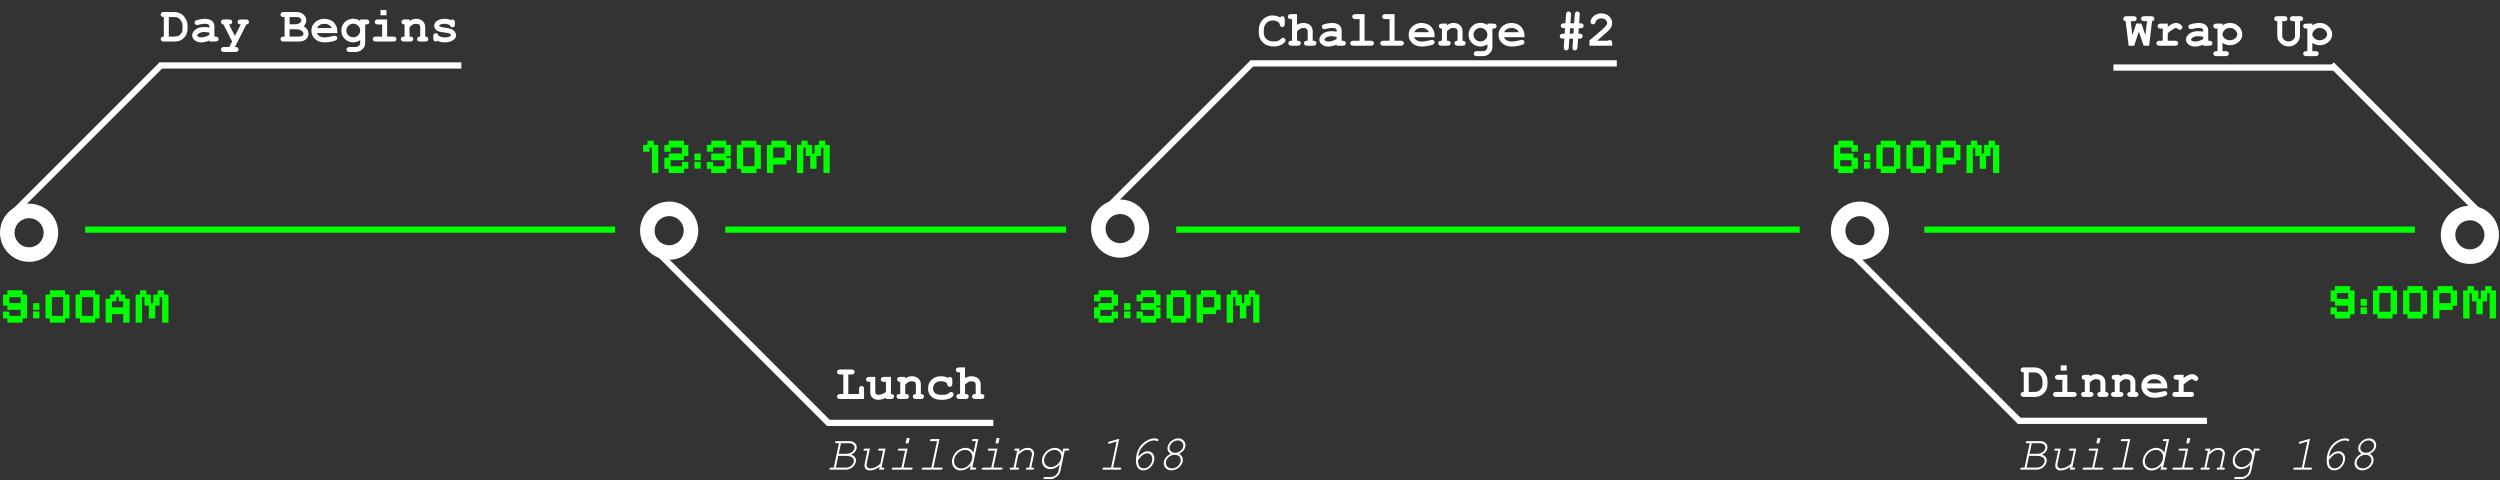 <svg width="1203" height="231" viewBox="0 0 1203 231" fill="none" xmlns="http://www.w3.org/2000/svg">
<rect x="0" y="0" width="1203" height="231" fill="#333333" stroke="none"/>
<line x1="41" y1="110.5" x2="296" y2="110.5" stroke="#00FF00" stroke-width="3"/>
<line x1="349" y1="110.5" x2="513" y2="110.5" stroke="#00FF00" stroke-width="3"/>
<line x1="566" y1="110.5" x2="866" y2="110.5" stroke="#00FF00" stroke-width="3"/>
<line x1="926" y1="110.5" x2="1162" y2="110.5" stroke="#00FF00" stroke-width="3"/>
<line x1="77" y1="31.5" x2="222" y2="31.5" stroke="white" stroke-width="3"/>
<circle cx="14" cy="112" r="10.5" stroke="white" stroke-width="7"/>
<circle cx="322" cy="111" r="10.5" stroke="white" stroke-width="7"/>
<circle cx="539" cy="110" r="10.5" stroke="white" stroke-width="7"/>
<circle cx="14" cy="14" r="10.5" transform="matrix(1 0 0 -1 881 125)" stroke="white" stroke-width="7"/>
<line x1="2.939" y1="105.939" x2="77.939" y2="30.939" stroke="white" stroke-width="3"/>
<line x1="602" y1="30.5" x2="778" y2="30.5" stroke="white" stroke-width="3"/>
<line x1="527.939" y1="104.939" x2="602.939" y2="29.939" stroke="white" stroke-width="3"/>
<line x1="398" y1="203.5" x2="478" y2="203.5" stroke="white" stroke-width="3"/>
<line x1="310.061" y1="114.939" x2="399.061" y2="203.939" stroke="white" stroke-width="3"/>
<line x1="971" y1="202.5" x2="1062" y2="202.5" stroke="white" stroke-width="3"/>
<line x1="883.061" y1="113.939" x2="972.061" y2="202.939" stroke="white" stroke-width="3"/>
<path d="M78.828 17.598V8.199C78.32 8.191 77.945 8.078 77.703 7.859C77.461 7.633 77.34 7.344 77.34 6.992C77.34 6.633 77.461 6.344 77.703 6.125C77.953 5.898 78.367 5.785 78.945 5.785L83.973 5.797C84.754 5.797 85.516 5.941 86.258 6.23C87.008 6.52 87.609 6.887 88.062 7.332C88.406 7.668 88.762 8.129 89.129 8.715C89.504 9.301 89.785 9.883 89.973 10.461C90.16 11.039 90.254 11.746 90.254 12.582V13.73C90.254 14.746 90.082 15.648 89.738 16.438C89.394 17.219 88.941 17.859 88.379 18.359C87.824 18.852 87.301 19.215 86.809 19.449C86.027 19.816 85.016 20 83.773 20H78.945C78.367 20 77.953 19.891 77.703 19.672C77.461 19.445 77.34 19.152 77.34 18.793C77.34 18.441 77.461 18.152 77.703 17.926C77.953 17.699 78.328 17.59 78.828 17.598ZM81.231 17.598H83.785C84.738 17.598 85.457 17.461 85.941 17.188C86.574 16.828 87.051 16.371 87.371 15.816C87.691 15.262 87.852 14.543 87.852 13.66V12.523C87.852 11.766 87.707 11.102 87.418 10.531C86.965 9.641 86.453 9.031 85.883 8.703C85.32 8.367 84.613 8.199 83.762 8.199H81.231V17.598ZM100.777 20V19.438C100.176 19.758 99.512 19.996 98.785 20.152C98.059 20.316 97.398 20.398 96.805 20.398C95.516 20.398 94.469 20.059 93.664 19.379C92.859 18.691 92.457 17.934 92.457 17.105C92.457 16.098 92.969 15.164 93.992 14.305C95.023 13.438 96.445 13.004 98.258 13.004C98.984 13.004 99.824 13.082 100.777 13.238V12.664C100.777 12.305 100.621 12.012 100.309 11.785C100.004 11.559 99.418 11.445 98.551 11.445C97.84 11.445 96.918 11.586 95.785 11.867C95.363 11.969 95.035 12.02 94.801 12.02C94.481 12.02 94.207 11.906 93.981 11.68C93.762 11.445 93.652 11.148 93.652 10.789C93.652 10.586 93.691 10.41 93.769 10.262C93.848 10.113 93.957 9.996 94.098 9.91C94.238 9.816 94.531 9.707 94.977 9.582C95.57 9.418 96.176 9.289 96.793 9.195C97.41 9.094 97.969 9.043 98.469 9.043C99.961 9.043 101.117 9.367 101.938 10.016C102.766 10.656 103.18 11.535 103.18 12.652V17.598H103.59C104.168 17.598 104.578 17.711 104.82 17.938C105.07 18.156 105.195 18.445 105.195 18.805C105.195 19.156 105.07 19.445 104.82 19.672C104.578 19.891 104.168 20 103.59 20H100.777ZM100.777 15.699C99.816 15.512 98.93 15.418 98.117 15.418C97.141 15.418 96.301 15.656 95.598 16.133C95.16 16.438 94.941 16.746 94.941 17.059C94.941 17.285 95.047 17.469 95.258 17.609C95.648 17.867 96.184 17.996 96.863 17.996C97.441 17.996 98.094 17.883 98.82 17.656C99.555 17.43 100.207 17.121 100.777 16.73V15.699ZM111.688 19.918L107.527 11.762C107.137 11.715 106.84 11.582 106.637 11.363C106.434 11.145 106.332 10.879 106.332 10.566C106.332 10.207 106.453 9.918 106.695 9.699C106.945 9.473 107.359 9.359 107.938 9.359H110.129C110.707 9.359 111.117 9.473 111.359 9.699C111.609 9.918 111.734 10.207 111.734 10.566C111.734 10.918 111.609 11.207 111.359 11.434C111.117 11.652 110.73 11.762 110.199 11.762L113.035 17.281L115.848 11.762C115.332 11.762 114.949 11.652 114.699 11.434C114.457 11.207 114.336 10.914 114.336 10.555C114.336 10.203 114.457 9.918 114.699 9.699C114.949 9.473 115.363 9.359 115.941 9.359H118.203C118.773 9.359 119.18 9.473 119.422 9.699C119.672 9.918 119.797 10.207 119.797 10.566C119.797 10.887 119.691 11.16 119.48 11.387C119.27 11.605 118.957 11.73 118.543 11.762L113.035 22.613C113.637 22.613 114.031 22.672 114.219 22.789C114.594 23.031 114.781 23.375 114.781 23.82C114.781 24.172 114.656 24.457 114.406 24.676C114.164 24.902 113.754 25.016 113.176 25.016H107.938C107.359 25.016 106.945 24.902 106.695 24.676C106.453 24.457 106.332 24.172 106.332 23.82C106.332 23.461 106.453 23.168 106.695 22.941C106.945 22.723 107.359 22.613 107.938 22.613H110.328L111.688 19.918ZM136.953 17.598V8.199H136.578C136 8.199 135.586 8.09 135.336 7.871C135.094 7.645 134.973 7.352 134.973 6.992C134.973 6.633 135.094 6.344 135.336 6.125C135.586 5.898 136 5.785 136.578 5.785H142.602C144.039 5.785 145.195 6.188 146.07 6.992C146.945 7.789 147.383 8.738 147.383 9.84C147.383 10.363 147.281 10.855 147.078 11.316C146.875 11.777 146.566 12.203 146.152 12.594C146.91 13.047 147.477 13.578 147.852 14.188C148.234 14.789 148.426 15.473 148.426 16.238C148.426 16.848 148.289 17.414 148.016 17.938C147.812 18.336 147.562 18.652 147.266 18.887C146.867 19.215 146.379 19.484 145.801 19.695C145.223 19.898 144.5 20 143.633 20H136.578C136 20 135.586 19.891 135.336 19.672C135.094 19.445 134.973 19.152 134.973 18.793C134.973 18.441 135.098 18.156 135.348 17.938C135.598 17.711 136.008 17.598 136.578 17.598H136.953ZM139.355 11.691H141.992C142.938 11.691 143.723 11.453 144.348 10.977C144.77 10.656 144.98 10.258 144.98 9.781C144.98 9.359 144.781 8.992 144.383 8.68C143.984 8.359 143.352 8.199 142.484 8.199H139.355V11.691ZM139.355 17.598H143.504C144.48 17.598 145.168 17.453 145.566 17.164C145.871 16.945 146.023 16.633 146.023 16.227C146.023 15.742 145.723 15.266 145.121 14.797C144.52 14.328 143.656 14.094 142.531 14.094H139.355V17.598ZM162.301 15.898H152.445C152.695 16.523 153.137 17.027 153.77 17.41C154.41 17.793 155.273 17.984 156.359 17.984C157.25 17.984 158.434 17.793 159.91 17.41C160.52 17.254 160.941 17.176 161.176 17.176C161.496 17.176 161.766 17.289 161.984 17.516C162.203 17.742 162.312 18.027 162.312 18.371C162.312 18.684 162.195 18.949 161.961 19.168C161.648 19.457 160.887 19.734 159.676 20C158.465 20.258 157.301 20.387 156.184 20.387C154.262 20.387 152.723 19.844 151.566 18.758C150.418 17.672 149.844 16.336 149.844 14.75C149.844 13.062 150.465 11.691 151.707 10.637C152.957 9.574 154.395 9.043 156.02 9.043C156.996 9.043 157.891 9.215 158.703 9.559C159.523 9.902 160.133 10.273 160.531 10.672C161.094 11.25 161.559 11.965 161.926 12.816C162.176 13.41 162.301 14.098 162.301 14.879V15.898ZM159.641 13.496C159.273 12.809 158.793 12.297 158.199 11.961C157.605 11.617 156.898 11.445 156.078 11.445C155.266 11.445 154.562 11.617 153.969 11.961C153.375 12.297 152.891 12.809 152.516 13.496H159.641ZM173.328 10.074V9.359H176.141C176.719 9.359 177.129 9.473 177.371 9.699C177.621 9.918 177.746 10.207 177.746 10.566C177.746 10.918 177.621 11.207 177.371 11.434C177.129 11.652 176.719 11.762 176.141 11.762H175.73V20.504C175.73 21.348 175.551 22.082 175.191 22.707C174.84 23.34 174.297 23.883 173.562 24.336C172.828 24.789 172 25.016 171.078 25.016H168.359C167.781 25.016 167.367 24.902 167.117 24.676C166.875 24.457 166.754 24.172 166.754 23.82C166.754 23.461 166.875 23.168 167.117 22.941C167.367 22.723 167.781 22.613 168.359 22.613H171.008C171.742 22.613 172.312 22.414 172.719 22.016C173.125 21.617 173.328 21.113 173.328 20.504V19.332C172.797 19.676 172.254 19.934 171.699 20.105C171.152 20.277 170.59 20.363 170.012 20.363C168.379 20.363 167.012 19.82 165.91 18.734C164.809 17.641 164.258 16.293 164.258 14.691C164.258 13.082 164.809 11.734 165.91 10.648C167.012 9.555 168.379 9.008 170.012 9.008C170.621 9.008 171.199 9.098 171.746 9.277C172.301 9.449 172.828 9.715 173.328 10.074ZM173.316 14.68C173.316 13.797 172.988 13.031 172.332 12.383C171.684 11.734 170.902 11.41 169.988 11.41C169.074 11.41 168.289 11.734 167.633 12.383C166.984 13.031 166.66 13.797 166.66 14.68C166.66 15.57 166.984 16.34 167.633 16.988C168.289 17.629 169.074 17.949 169.988 17.949C170.902 17.949 171.684 17.629 172.332 16.988C172.988 16.34 173.316 15.57 173.316 14.68ZM185.961 4.801V7.344H183.102V4.801H185.961ZM186.289 9.359V17.598H189.172C189.75 17.598 190.16 17.711 190.402 17.938C190.652 18.156 190.777 18.445 190.777 18.805C190.777 19.156 190.652 19.445 190.402 19.672C190.16 19.891 189.75 20 189.172 20H181.004C180.426 20 180.012 19.891 179.762 19.672C179.52 19.445 179.398 19.152 179.398 18.793C179.398 18.441 179.52 18.156 179.762 17.938C180.012 17.711 180.426 17.598 181.004 17.598H183.887V11.762H181.953C181.383 11.762 180.973 11.652 180.723 11.434C180.473 11.207 180.348 10.914 180.348 10.555C180.348 10.203 180.469 9.918 180.711 9.699C180.961 9.473 181.375 9.359 181.953 9.359H186.289ZM197.082 9.359V10.168C197.52 9.793 198 9.512 198.523 9.324C199.055 9.137 199.629 9.043 200.246 9.043C201.668 9.043 202.793 9.484 203.621 10.367C204.277 11.07 204.605 11.992 204.605 13.133V17.598C205.113 17.598 205.488 17.711 205.73 17.938C205.973 18.156 206.094 18.445 206.094 18.805C206.094 19.156 205.969 19.445 205.719 19.672C205.477 19.891 205.066 20 204.488 20H202.32C201.742 20 201.328 19.891 201.078 19.672C200.836 19.445 200.715 19.152 200.715 18.793C200.715 18.441 200.836 18.156 201.078 17.938C201.32 17.711 201.695 17.598 202.203 17.598V13.062C202.203 12.539 202.062 12.156 201.781 11.914C201.414 11.602 200.863 11.445 200.129 11.445C199.574 11.445 199.086 11.555 198.664 11.773C198.25 11.984 197.723 12.438 197.082 13.133V17.598C197.699 17.598 198.098 17.656 198.277 17.773C198.66 18.008 198.852 18.352 198.852 18.805C198.852 19.156 198.727 19.445 198.477 19.672C198.234 19.891 197.824 20 197.246 20H194.516C193.938 20 193.523 19.891 193.273 19.672C193.031 19.445 192.91 19.152 192.91 18.793C192.91 18.355 193.098 18.016 193.473 17.773C193.66 17.656 194.062 17.598 194.68 17.598V11.762C194.172 11.762 193.797 11.648 193.555 11.422C193.312 11.195 193.191 10.906 193.191 10.555C193.191 10.203 193.312 9.918 193.555 9.699C193.805 9.473 194.219 9.359 194.797 9.359H197.082ZM216.523 12.172C216.133 11.93 215.723 11.75 215.293 11.633C214.863 11.508 214.414 11.445 213.945 11.445C213.016 11.445 212.277 11.598 211.73 11.902C211.488 12.035 211.367 12.18 211.367 12.336C211.367 12.516 211.531 12.691 211.859 12.863C212.109 12.988 212.668 13.109 213.535 13.227C215.129 13.445 216.238 13.664 216.863 13.883C217.684 14.172 218.316 14.602 218.762 15.172C219.207 15.742 219.43 16.344 219.43 16.977C219.43 17.836 219.051 18.555 218.293 19.133C217.207 19.969 215.797 20.387 214.062 20.387C213.367 20.387 212.723 20.324 212.129 20.199C211.543 20.082 211.004 19.906 210.512 19.672C210.395 19.773 210.27 19.852 210.137 19.906C210.004 19.961 209.867 19.988 209.727 19.988C209.352 19.988 209.051 19.867 208.824 19.625C208.605 19.375 208.496 18.961 208.496 18.383V17.574C208.496 16.996 208.605 16.586 208.824 16.344C209.051 16.094 209.344 15.969 209.703 15.969C209.992 15.969 210.234 16.051 210.43 16.215C210.625 16.371 210.777 16.645 210.887 17.035C211.254 17.348 211.695 17.586 212.211 17.75C212.727 17.906 213.32 17.984 213.992 17.984C215.094 17.984 215.949 17.812 216.559 17.469C216.848 17.297 216.992 17.117 216.992 16.93C216.992 16.617 216.785 16.359 216.371 16.156C215.957 15.953 215.102 15.781 213.805 15.641C211.875 15.438 210.586 15.047 209.938 14.469C209.289 13.898 208.965 13.195 208.965 12.359C208.965 11.5 209.328 10.785 210.055 10.215C211.039 9.434 212.328 9.043 213.922 9.043C214.477 9.043 215.008 9.098 215.516 9.207C216.031 9.309 216.523 9.469 216.992 9.688C217.141 9.578 217.277 9.496 217.402 9.441C217.535 9.387 217.656 9.359 217.766 9.359C218.094 9.359 218.367 9.484 218.586 9.734C218.805 9.977 218.914 10.387 218.914 10.965V11.551C218.914 12.074 218.852 12.43 218.727 12.617C218.477 12.977 218.137 13.156 217.707 13.156C217.418 13.156 217.164 13.066 216.945 12.887C216.727 12.707 216.586 12.469 216.523 12.172Z" fill="white"/>
<path d="M408.199 180.199V189.598H413.379V187.324C413.379 186.746 413.488 186.336 413.707 186.094C413.934 185.844 414.227 185.719 414.586 185.719C414.938 185.719 415.223 185.844 415.441 186.094C415.668 186.336 415.781 186.746 415.781 187.324V192H404.402C403.824 192 403.41 191.891 403.16 191.672C402.918 191.445 402.797 191.152 402.797 190.793C402.797 190.441 402.918 190.156 403.16 189.938C403.41 189.711 403.824 189.598 404.402 189.598H405.797V180.199H404.402C403.824 180.199 403.41 180.09 403.16 179.871C402.918 179.645 402.797 179.352 402.797 178.992C402.797 178.633 402.918 178.344 403.16 178.125C403.41 177.898 403.824 177.785 404.402 177.785L409.605 177.797C410.184 177.797 410.594 177.906 410.836 178.125C411.086 178.344 411.211 178.633 411.211 178.992C411.211 179.352 411.086 179.645 410.836 179.871C410.594 180.09 410.184 180.199 409.605 180.199H408.199ZM428.719 181.359V189.598C429.227 189.598 429.602 189.711 429.844 189.938C430.086 190.164 430.207 190.453 430.207 190.805C430.207 191.156 430.082 191.445 429.832 191.672C429.59 191.891 429.18 192 428.602 192H426.316V191.449C425.629 191.762 424.973 191.996 424.348 192.152C423.723 192.309 423.129 192.387 422.566 192.387C421.777 192.387 421.094 192.223 420.516 191.895C419.938 191.559 419.48 191.098 419.145 190.512C418.902 190.09 418.781 189.562 418.781 188.93V183.762H418.371C417.793 183.762 417.379 183.652 417.129 183.434C416.887 183.207 416.766 182.914 416.766 182.555C416.766 182.203 416.887 181.918 417.129 181.699C417.379 181.473 417.793 181.359 418.371 181.359H421.184V188.508C421.184 189.016 421.305 189.391 421.547 189.633C421.797 189.867 422.176 189.984 422.684 189.984C423.168 189.984 423.688 189.891 424.242 189.703C424.805 189.508 425.496 189.16 426.316 188.66V183.762H425.449C424.871 183.762 424.457 183.652 424.207 183.434C423.965 183.207 423.844 182.914 423.844 182.555C423.844 182.203 423.965 181.918 424.207 181.699C424.457 181.473 424.871 181.359 425.449 181.359H428.719ZM435.598 181.359V182.168C436.035 181.793 436.516 181.512 437.039 181.324C437.57 181.137 438.145 181.043 438.762 181.043C440.184 181.043 441.309 181.484 442.137 182.367C442.793 183.07 443.121 183.992 443.121 185.133V189.598C443.629 189.598 444.004 189.711 444.246 189.938C444.488 190.156 444.609 190.445 444.609 190.805C444.609 191.156 444.484 191.445 444.234 191.672C443.992 191.891 443.582 192 443.004 192H440.836C440.258 192 439.844 191.891 439.594 191.672C439.352 191.445 439.23 191.152 439.23 190.793C439.23 190.441 439.352 190.156 439.594 189.938C439.836 189.711 440.211 189.598 440.719 189.598V185.062C440.719 184.539 440.578 184.156 440.297 183.914C439.93 183.602 439.379 183.445 438.645 183.445C438.09 183.445 437.602 183.555 437.18 183.773C436.766 183.984 436.238 184.438 435.598 185.133V189.598C436.215 189.598 436.613 189.656 436.793 189.773C437.176 190.008 437.367 190.352 437.367 190.805C437.367 191.156 437.242 191.445 436.992 191.672C436.75 191.891 436.34 192 435.762 192H433.031C432.453 192 432.039 191.891 431.789 191.672C431.547 191.445 431.426 191.152 431.426 190.793C431.426 190.355 431.613 190.016 431.988 189.773C432.176 189.656 432.578 189.598 433.195 189.598V183.762C432.688 183.762 432.312 183.648 432.07 183.422C431.828 183.195 431.707 182.906 431.707 182.555C431.707 182.203 431.828 181.918 432.07 181.699C432.32 181.473 432.734 181.359 433.312 181.359H435.598ZM456.188 181.793C456.477 181.52 456.773 181.383 457.078 181.383C457.422 181.383 457.703 181.508 457.922 181.758C458.148 182 458.262 182.406 458.262 182.977V184.523C458.262 185.102 458.148 185.512 457.922 185.754C457.703 185.996 457.414 186.117 457.055 186.117C456.727 186.117 456.449 186.023 456.223 185.836C456.059 185.695 455.93 185.41 455.836 184.98C455.742 184.543 455.516 184.219 455.156 184.008C454.523 183.633 453.715 183.445 452.73 183.445C451.598 183.445 450.688 183.777 450 184.441C449.32 185.105 448.98 185.945 448.98 186.961C448.98 187.898 449.309 188.641 449.965 189.188C450.621 189.727 451.711 189.996 453.234 189.996C454.234 189.996 455.051 189.895 455.684 189.691C456.059 189.566 456.414 189.355 456.75 189.059C457.086 188.754 457.391 188.602 457.664 188.602C457.992 188.602 458.273 188.723 458.508 188.965C458.75 189.207 458.871 189.492 458.871 189.82C458.871 190.352 458.508 190.855 457.781 191.332C456.703 192.043 455.125 192.398 453.047 192.398C451.18 192.398 449.727 192.012 448.688 191.238C447.281 190.199 446.578 188.777 446.578 186.973C446.578 185.262 447.148 183.848 448.289 182.73C449.43 181.605 450.918 181.043 452.754 181.043C453.418 181.043 454.035 181.105 454.605 181.23C455.176 181.355 455.703 181.543 456.188 181.793ZM464.379 176.801V181.922C464.879 181.625 465.383 181.406 465.891 181.266C466.406 181.117 466.926 181.043 467.449 181.043C468.277 181.043 469.016 181.184 469.664 181.465C470.312 181.746 470.848 182.191 471.27 182.801C471.699 183.402 471.914 184.164 471.914 185.086V189.598C472.523 189.598 472.922 189.656 473.109 189.773C473.484 190.016 473.672 190.359 473.672 190.805C473.672 191.156 473.551 191.445 473.309 191.672C473.066 191.891 472.656 192 472.078 192H469.336C468.766 192 468.355 191.891 468.105 191.672C467.863 191.445 467.742 191.152 467.742 190.793C467.742 190.355 467.93 190.016 468.305 189.773C468.5 189.648 468.898 189.59 469.5 189.598V185.25C469.5 184.633 469.359 184.199 469.078 183.949C468.711 183.613 468.168 183.445 467.449 183.445C466.918 183.445 466.445 183.551 466.031 183.762C465.625 183.965 465.074 184.41 464.379 185.098V189.598C464.996 189.598 465.395 189.656 465.574 189.773C465.957 190.016 466.148 190.359 466.148 190.805C466.148 191.156 466.023 191.445 465.773 191.672C465.531 191.891 465.121 192 464.543 192H461.812C461.234 192 460.82 191.891 460.57 191.672C460.328 191.445 460.207 191.152 460.207 190.793C460.207 190.355 460.398 190.016 460.781 189.773C460.969 189.648 461.367 189.59 461.977 189.598V179.203H461.566C460.988 179.203 460.574 179.094 460.324 178.875C460.082 178.648 459.961 178.355 459.961 177.996C459.961 177.645 460.082 177.359 460.324 177.141C460.574 176.914 460.988 176.801 461.566 176.801H464.379Z" fill="white"/>
<path d="M615.969 8.406C616.117 8.203 616.277 8.051 616.449 7.949C616.629 7.848 616.82 7.797 617.023 7.797C617.375 7.797 617.66 7.918 617.879 8.16C618.105 8.402 618.219 8.812 618.219 9.391V11.43C618.219 12.008 618.105 12.422 617.879 12.672C617.66 12.914 617.375 13.035 617.023 13.035C616.703 13.035 616.445 12.945 616.25 12.766C616.055 12.586 615.91 12.25 615.816 11.758C615.762 11.43 615.652 11.176 615.488 10.996C615.168 10.645 614.719 10.363 614.141 10.152C613.57 9.941 612.996 9.836 612.418 9.836C611.699 9.836 611.039 9.992 610.438 10.305C609.836 10.617 609.305 11.125 608.844 11.828C608.383 12.531 608.152 13.367 608.152 14.336V15.895C608.152 17.051 608.57 18.016 609.406 18.789C610.25 19.562 611.418 19.949 612.91 19.949C613.801 19.949 614.555 19.828 615.172 19.586C615.531 19.445 615.914 19.168 616.32 18.754C616.57 18.504 616.766 18.344 616.906 18.273C617.047 18.195 617.207 18.156 617.387 18.156C617.707 18.156 617.988 18.277 618.23 18.52C618.473 18.762 618.594 19.047 618.594 19.375C618.594 19.703 618.43 20.055 618.102 20.43C617.625 20.977 617.012 21.406 616.262 21.719C615.254 22.141 614.141 22.352 612.922 22.352C611.5 22.352 610.219 22.059 609.078 21.473C608.156 21.004 607.371 20.266 606.723 19.258C606.074 18.242 605.75 17.137 605.75 15.941V14.312C605.75 13.062 606.039 11.898 606.617 10.82C607.203 9.734 608.012 8.898 609.043 8.312C610.074 7.727 611.168 7.434 612.324 7.434C613.02 7.434 613.668 7.516 614.27 7.68C614.879 7.836 615.445 8.078 615.969 8.406ZM624.137 6.801V11.922C624.637 11.625 625.141 11.406 625.648 11.266C626.164 11.117 626.684 11.043 627.207 11.043C628.035 11.043 628.773 11.184 629.422 11.465C630.07 11.746 630.605 12.191 631.027 12.801C631.457 13.402 631.672 14.164 631.672 15.086V19.598C632.281 19.598 632.68 19.656 632.867 19.773C633.242 20.016 633.43 20.359 633.43 20.805C633.43 21.156 633.309 21.445 633.066 21.672C632.824 21.891 632.414 22 631.836 22H629.094C628.523 22 628.113 21.891 627.863 21.672C627.621 21.445 627.5 21.152 627.5 20.793C627.5 20.355 627.688 20.016 628.062 19.773C628.258 19.648 628.656 19.59 629.258 19.598V15.25C629.258 14.633 629.117 14.199 628.836 13.949C628.469 13.613 627.926 13.445 627.207 13.445C626.676 13.445 626.203 13.551 625.789 13.762C625.383 13.965 624.832 14.41 624.137 15.098V19.598C624.754 19.598 625.152 19.656 625.332 19.773C625.715 20.016 625.906 20.359 625.906 20.805C625.906 21.156 625.781 21.445 625.531 21.672C625.289 21.891 624.879 22 624.301 22H621.57C620.992 22 620.578 21.891 620.328 21.672C620.086 21.445 619.965 21.152 619.965 20.793C619.965 20.355 620.156 20.016 620.539 19.773C620.727 19.648 621.125 19.59 621.734 19.598V9.203H621.324C620.746 9.203 620.332 9.094 620.082 8.875C619.84 8.648 619.719 8.355 619.719 7.996C619.719 7.645 619.84 7.359 620.082 7.141C620.332 6.914 620.746 6.801 621.324 6.801H624.137ZM643.191 22V21.438C642.59 21.758 641.926 21.996 641.199 22.152C640.473 22.316 639.812 22.398 639.219 22.398C637.93 22.398 636.883 22.059 636.078 21.379C635.273 20.691 634.871 19.934 634.871 19.105C634.871 18.098 635.383 17.164 636.406 16.305C637.438 15.438 638.859 15.004 640.672 15.004C641.398 15.004 642.238 15.082 643.191 15.238V14.664C643.191 14.305 643.035 14.012 642.723 13.785C642.418 13.559 641.832 13.445 640.965 13.445C640.254 13.445 639.332 13.586 638.199 13.867C637.777 13.969 637.449 14.02 637.215 14.02C636.895 14.02 636.621 13.906 636.395 13.68C636.176 13.445 636.066 13.148 636.066 12.789C636.066 12.586 636.105 12.41 636.184 12.262C636.262 12.113 636.371 11.996 636.512 11.91C636.652 11.816 636.945 11.707 637.391 11.582C637.984 11.418 638.59 11.289 639.207 11.195C639.824 11.094 640.383 11.043 640.883 11.043C642.375 11.043 643.531 11.367 644.352 12.016C645.18 12.656 645.594 13.535 645.594 14.652V19.598H646.004C646.582 19.598 646.992 19.711 647.234 19.938C647.484 20.156 647.609 20.445 647.609 20.805C647.609 21.156 647.484 21.445 647.234 21.672C646.992 21.891 646.582 22 646.004 22H643.191ZM643.191 17.699C642.23 17.512 641.344 17.418 640.531 17.418C639.555 17.418 638.715 17.656 638.012 18.133C637.574 18.438 637.355 18.746 637.355 19.059C637.355 19.285 637.461 19.469 637.672 19.609C638.062 19.867 638.598 19.996 639.277 19.996C639.855 19.996 640.508 19.883 641.234 19.656C641.969 19.43 642.621 19.121 643.191 18.73V17.699ZM656.645 6.801V19.598H659.527C660.105 19.598 660.516 19.711 660.758 19.938C661.008 20.156 661.133 20.445 661.133 20.805C661.133 21.156 661.008 21.445 660.758 21.672C660.516 21.891 660.105 22 659.527 22H651.359C650.781 22 650.367 21.891 650.117 21.672C649.875 21.445 649.754 21.152 649.754 20.793C649.754 20.441 649.875 20.156 650.117 19.938C650.367 19.711 650.781 19.598 651.359 19.598H654.242V9.203H652.309C651.738 9.203 651.328 9.094 651.078 8.875C650.828 8.648 650.703 8.355 650.703 7.996C650.703 7.645 650.824 7.359 651.066 7.141C651.316 6.914 651.73 6.801 652.309 6.801H656.645ZM671.059 6.801V19.598H673.941C674.52 19.598 674.93 19.711 675.172 19.938C675.422 20.156 675.547 20.445 675.547 20.805C675.547 21.156 675.422 21.445 675.172 21.672C674.93 21.891 674.52 22 673.941 22H665.773C665.195 22 664.781 21.891 664.531 21.672C664.289 21.445 664.168 21.152 664.168 20.793C664.168 20.441 664.289 20.156 664.531 19.938C664.781 19.711 665.195 19.598 665.773 19.598H668.656V9.203H666.723C666.152 9.203 665.742 9.094 665.492 8.875C665.242 8.648 665.117 8.355 665.117 7.996C665.117 7.645 665.238 7.359 665.48 7.141C665.73 6.914 666.145 6.801 666.723 6.801H671.059ZM690.301 17.898H680.445C680.695 18.523 681.137 19.027 681.77 19.41C682.41 19.793 683.273 19.984 684.359 19.984C685.25 19.984 686.434 19.793 687.91 19.41C688.52 19.254 688.941 19.176 689.176 19.176C689.496 19.176 689.766 19.289 689.984 19.516C690.203 19.742 690.312 20.027 690.312 20.371C690.312 20.684 690.195 20.949 689.961 21.168C689.648 21.457 688.887 21.734 687.676 22C686.465 22.258 685.301 22.387 684.184 22.387C682.262 22.387 680.723 21.844 679.566 20.758C678.418 19.672 677.844 18.336 677.844 16.75C677.844 15.062 678.465 13.691 679.707 12.637C680.957 11.574 682.395 11.043 684.02 11.043C684.996 11.043 685.891 11.215 686.703 11.559C687.523 11.902 688.133 12.273 688.531 12.672C689.094 13.25 689.559 13.965 689.926 14.816C690.176 15.41 690.301 16.098 690.301 16.879V17.898ZM687.641 15.496C687.273 14.809 686.793 14.297 686.199 13.961C685.605 13.617 684.898 13.445 684.078 13.445C683.266 13.445 682.562 13.617 681.969 13.961C681.375 14.297 680.891 14.809 680.516 15.496H687.641ZM696.254 11.359V12.168C696.691 11.793 697.172 11.512 697.695 11.324C698.227 11.137 698.801 11.043 699.418 11.043C700.84 11.043 701.965 11.484 702.793 12.367C703.449 13.07 703.777 13.992 703.777 15.133V19.598C704.285 19.598 704.66 19.711 704.902 19.938C705.145 20.156 705.266 20.445 705.266 20.805C705.266 21.156 705.141 21.445 704.891 21.672C704.648 21.891 704.238 22 703.66 22H701.492C700.914 22 700.5 21.891 700.25 21.672C700.008 21.445 699.887 21.152 699.887 20.793C699.887 20.441 700.008 20.156 700.25 19.938C700.492 19.711 700.867 19.598 701.375 19.598V15.062C701.375 14.539 701.234 14.156 700.953 13.914C700.586 13.602 700.035 13.445 699.301 13.445C698.746 13.445 698.258 13.555 697.836 13.773C697.422 13.984 696.895 14.438 696.254 15.133V19.598C696.871 19.598 697.27 19.656 697.449 19.773C697.832 20.008 698.023 20.352 698.023 20.805C698.023 21.156 697.898 21.445 697.648 21.672C697.406 21.891 696.996 22 696.418 22H693.688C693.109 22 692.695 21.891 692.445 21.672C692.203 21.445 692.082 21.152 692.082 20.793C692.082 20.355 692.27 20.016 692.645 19.773C692.832 19.656 693.234 19.598 693.852 19.598V13.762C693.344 13.762 692.969 13.648 692.727 13.422C692.484 13.195 692.363 12.906 692.363 12.555C692.363 12.203 692.484 11.918 692.727 11.699C692.977 11.473 693.391 11.359 693.969 11.359H696.254ZM715.742 12.074V11.359H718.555C719.133 11.359 719.543 11.473 719.785 11.699C720.035 11.918 720.16 12.207 720.16 12.566C720.16 12.918 720.035 13.207 719.785 13.434C719.543 13.652 719.133 13.762 718.555 13.762H718.145V22.504C718.145 23.348 717.965 24.082 717.605 24.707C717.254 25.34 716.711 25.883 715.977 26.336C715.242 26.789 714.414 27.016 713.492 27.016H710.773C710.195 27.016 709.781 26.902 709.531 26.676C709.289 26.457 709.168 26.172 709.168 25.82C709.168 25.461 709.289 25.168 709.531 24.941C709.781 24.723 710.195 24.613 710.773 24.613H713.422C714.156 24.613 714.727 24.414 715.133 24.016C715.539 23.617 715.742 23.113 715.742 22.504V21.332C715.211 21.676 714.668 21.934 714.113 22.105C713.566 22.277 713.004 22.363 712.426 22.363C710.793 22.363 709.426 21.82 708.324 20.734C707.223 19.641 706.672 18.293 706.672 16.691C706.672 15.082 707.223 13.734 708.324 12.648C709.426 11.555 710.793 11.008 712.426 11.008C713.035 11.008 713.613 11.098 714.16 11.277C714.715 11.449 715.242 11.715 715.742 12.074ZM715.73 16.68C715.73 15.797 715.402 15.031 714.746 14.383C714.098 13.734 713.316 13.41 712.402 13.41C711.488 13.41 710.703 13.734 710.047 14.383C709.398 15.031 709.074 15.797 709.074 16.68C709.074 17.57 709.398 18.34 710.047 18.988C710.703 19.629 711.488 19.949 712.402 19.949C713.316 19.949 714.098 19.629 714.746 18.988C715.402 18.34 715.73 17.57 715.73 16.68ZM733.543 17.898H723.688C723.938 18.523 724.379 19.027 725.012 19.41C725.652 19.793 726.516 19.984 727.602 19.984C728.492 19.984 729.676 19.793 731.152 19.41C731.762 19.254 732.184 19.176 732.418 19.176C732.738 19.176 733.008 19.289 733.227 19.516C733.445 19.742 733.555 20.027 733.555 20.371C733.555 20.684 733.438 20.949 733.203 21.168C732.891 21.457 732.129 21.734 730.918 22C729.707 22.258 728.543 22.387 727.426 22.387C725.504 22.387 723.965 21.844 722.809 20.758C721.66 19.672 721.086 18.336 721.086 16.75C721.086 15.062 721.707 13.691 722.949 12.637C724.199 11.574 725.637 11.043 727.262 11.043C728.238 11.043 729.133 11.215 729.945 11.559C730.766 11.902 731.375 12.273 731.773 12.672C732.336 13.25 732.801 13.965 733.168 14.816C733.418 15.41 733.543 16.098 733.543 16.879V17.898ZM730.883 15.496C730.516 14.809 730.035 14.297 729.441 13.961C728.848 13.617 728.141 13.445 727.32 13.445C726.508 13.445 725.805 13.617 725.211 13.961C724.617 14.297 724.133 14.809 723.758 15.496H730.883ZM759.887 11.184H760.449C761.027 11.184 761.438 11.297 761.68 11.523C761.93 11.742 762.055 12.031 762.055 12.391C762.055 12.742 761.934 13.031 761.691 13.258C761.449 13.477 761.039 13.586 760.461 13.586H759.711L759.535 16.211H759.957C760.535 16.211 760.945 16.324 761.188 16.551C761.438 16.77 761.562 17.059 761.562 17.418C761.562 17.77 761.441 18.059 761.199 18.285C760.957 18.504 760.547 18.613 759.969 18.613H759.359L759.078 22.738C759.07 22.801 759.012 23.078 758.902 23.57C758.824 23.758 758.684 23.918 758.48 24.051C758.277 24.184 758.062 24.25 757.836 24.25C757.516 24.25 757.238 24.129 757.004 23.887C756.777 23.652 756.664 23.355 756.664 22.996C756.664 22.934 756.672 22.785 756.688 22.551L756.969 18.613H755.176L754.895 22.727C754.863 23.141 754.832 23.387 754.801 23.465C754.715 23.699 754.566 23.887 754.355 24.027C754.152 24.176 753.926 24.25 753.676 24.25C753.332 24.25 753.043 24.133 752.809 23.898C752.582 23.664 752.469 23.363 752.469 22.996C752.469 22.91 752.477 22.766 752.492 22.562L752.762 18.613H752.176C751.598 18.613 751.184 18.504 750.934 18.285C750.691 18.059 750.57 17.766 750.57 17.406C750.57 17.055 750.691 16.77 750.934 16.551C751.184 16.324 751.598 16.211 752.176 16.211H752.938L753.113 13.586H752.68C752.102 13.586 751.688 13.477 751.438 13.258C751.195 13.031 751.074 12.738 751.074 12.379C751.074 12.027 751.195 11.742 751.438 11.523C751.688 11.297 752.098 11.184 752.668 11.184H753.289L753.57 7.059C753.602 6.652 753.637 6.398 753.676 6.297C753.762 6.07 753.906 5.887 754.109 5.746C754.32 5.605 754.551 5.535 754.801 5.535C755.129 5.535 755.41 5.652 755.645 5.887C755.879 6.121 755.996 6.434 755.996 6.824C755.996 6.918 755.988 7.055 755.973 7.234L755.703 11.184H757.484L757.766 7.059C757.797 6.496 757.922 6.102 758.141 5.875C758.367 5.648 758.652 5.535 758.996 5.535C759.332 5.535 759.617 5.656 759.852 5.898C760.086 6.133 760.203 6.422 760.203 6.766C760.203 6.844 760.199 6.91 760.191 6.965L760.156 7.234L759.887 11.184ZM757.309 13.586H755.527L755.352 16.211H757.133L757.309 13.586ZM768.512 19.598H773.773C774.062 19.363 774.336 19.246 774.594 19.246C774.961 19.246 775.25 19.367 775.461 19.609C775.68 19.852 775.789 20.266 775.789 20.852V22H764.844V19.457C769.172 15.887 771.785 13.59 772.684 12.566C773.137 12.043 773.363 11.547 773.363 11.078C773.363 10.492 773.105 9.977 772.59 9.531C772.082 9.078 771.402 8.852 770.551 8.852C769.691 8.852 768.977 9.102 768.406 9.602C768.109 9.867 767.871 10.262 767.691 10.785C767.582 11.113 767.43 11.348 767.234 11.488C767.047 11.629 766.812 11.699 766.531 11.699C766.203 11.699 765.918 11.582 765.676 11.348C765.441 11.113 765.324 10.84 765.324 10.527C765.324 10.059 765.539 9.473 765.969 8.77C766.406 8.066 767.039 7.504 767.867 7.082C768.703 6.66 769.609 6.449 770.586 6.449C772.102 6.449 773.344 6.91 774.312 7.832C775.281 8.746 775.766 9.855 775.766 11.16C775.766 11.824 775.625 12.441 775.344 13.012C775.07 13.574 774.406 14.355 773.352 15.355C772.523 16.145 770.91 17.559 768.512 19.598Z" fill="white"/>
<path d="M973.828 188.598V179.199C973.32 179.191 972.945 179.078 972.703 178.859C972.461 178.633 972.34 178.344 972.34 177.992C972.34 177.633 972.461 177.344 972.703 177.125C972.953 176.898 973.367 176.785 973.945 176.785L978.973 176.797C979.754 176.797 980.516 176.941 981.258 177.23C982.008 177.52 982.609 177.887 983.062 178.332C983.406 178.668 983.762 179.129 984.129 179.715C984.504 180.301 984.785 180.883 984.973 181.461C985.16 182.039 985.254 182.746 985.254 183.582V184.73C985.254 185.746 985.082 186.648 984.738 187.438C984.395 188.219 983.941 188.859 983.379 189.359C982.824 189.852 982.301 190.215 981.809 190.449C981.027 190.816 980.016 191 978.773 191H973.945C973.367 191 972.953 190.891 972.703 190.672C972.461 190.445 972.34 190.152 972.34 189.793C972.34 189.441 972.461 189.152 972.703 188.926C972.953 188.699 973.328 188.59 973.828 188.598ZM976.23 188.598H978.785C979.738 188.598 980.457 188.461 980.941 188.188C981.574 187.828 982.051 187.371 982.371 186.816C982.691 186.262 982.852 185.543 982.852 184.66V183.523C982.852 182.766 982.707 182.102 982.418 181.531C981.965 180.641 981.453 180.031 980.883 179.703C980.32 179.367 979.613 179.199 978.762 179.199H976.23V188.598ZM994.477 175.801V178.344H991.617V175.801H994.477ZM994.805 180.359V188.598H997.688C998.266 188.598 998.676 188.711 998.918 188.938C999.168 189.156 999.293 189.445 999.293 189.805C999.293 190.156 999.168 190.445 998.918 190.672C998.676 190.891 998.266 191 997.688 191H989.52C988.941 191 988.527 190.891 988.277 190.672C988.035 190.445 987.914 190.152 987.914 189.793C987.914 189.441 988.035 189.156 988.277 188.938C988.527 188.711 988.941 188.598 989.52 188.598H992.402V182.762H990.469C989.898 182.762 989.488 182.652 989.238 182.434C988.988 182.207 988.863 181.914 988.863 181.555C988.863 181.203 988.984 180.918 989.227 180.699C989.477 180.473 989.891 180.359 990.469 180.359H994.805ZM1005.6 180.359V181.168C1006.04 180.793 1006.52 180.512 1007.04 180.324C1007.57 180.137 1008.14 180.043 1008.76 180.043C1010.18 180.043 1011.31 180.484 1012.14 181.367C1012.79 182.07 1013.12 182.992 1013.12 184.133V188.598C1013.63 188.598 1014 188.711 1014.25 188.938C1014.49 189.156 1014.61 189.445 1014.61 189.805C1014.61 190.156 1014.48 190.445 1014.23 190.672C1013.99 190.891 1013.58 191 1013 191H1010.84C1010.26 191 1009.84 190.891 1009.59 190.672C1009.35 190.445 1009.23 190.152 1009.23 189.793C1009.23 189.441 1009.35 189.156 1009.59 188.938C1009.84 188.711 1010.21 188.598 1010.72 188.598V184.062C1010.72 183.539 1010.58 183.156 1010.3 182.914C1009.93 182.602 1009.38 182.445 1008.64 182.445C1008.09 182.445 1007.6 182.555 1007.18 182.773C1006.77 182.984 1006.24 183.438 1005.6 184.133V188.598C1006.21 188.598 1006.61 188.656 1006.79 188.773C1007.18 189.008 1007.37 189.352 1007.37 189.805C1007.37 190.156 1007.24 190.445 1006.99 190.672C1006.75 190.891 1006.34 191 1005.76 191H1003.03C1002.45 191 1002.04 190.891 1001.79 190.672C1001.55 190.445 1001.43 190.152 1001.43 189.793C1001.43 189.355 1001.61 189.016 1001.99 188.773C1002.18 188.656 1002.58 188.598 1003.2 188.598V182.762C1002.69 182.762 1002.31 182.648 1002.07 182.422C1001.83 182.195 1001.71 181.906 1001.71 181.555C1001.71 181.203 1001.83 180.918 1002.07 180.699C1002.32 180.473 1002.73 180.359 1003.31 180.359H1005.6ZM1020.01 180.359V181.168C1020.45 180.793 1020.93 180.512 1021.45 180.324C1021.98 180.137 1022.56 180.043 1023.18 180.043C1024.6 180.043 1025.72 180.484 1026.55 181.367C1027.21 182.07 1027.54 182.992 1027.54 184.133V188.598C1028.04 188.598 1028.42 188.711 1028.66 188.938C1028.9 189.156 1029.02 189.445 1029.02 189.805C1029.02 190.156 1028.9 190.445 1028.65 190.672C1028.41 190.891 1028 191 1027.42 191H1025.25C1024.67 191 1024.26 190.891 1024.01 190.672C1023.77 190.445 1023.64 190.152 1023.64 189.793C1023.64 189.441 1023.77 189.156 1024.01 188.938C1024.25 188.711 1024.62 188.598 1025.13 188.598V184.062C1025.13 183.539 1024.99 183.156 1024.71 182.914C1024.34 182.602 1023.79 182.445 1023.06 182.445C1022.5 182.445 1022.02 182.555 1021.59 182.773C1021.18 182.984 1020.65 183.438 1020.01 184.133V188.598C1020.63 188.598 1021.03 188.656 1021.21 188.773C1021.59 189.008 1021.78 189.352 1021.78 189.805C1021.78 190.156 1021.66 190.445 1021.41 190.672C1021.16 190.891 1020.75 191 1020.18 191H1017.45C1016.87 191 1016.45 190.891 1016.2 190.672C1015.96 190.445 1015.84 190.152 1015.84 189.793C1015.84 189.355 1016.03 189.016 1016.4 188.773C1016.59 188.656 1016.99 188.598 1017.61 188.598V182.762C1017.1 182.762 1016.73 182.648 1016.48 182.422C1016.24 182.195 1016.12 181.906 1016.12 181.555C1016.12 181.203 1016.24 180.918 1016.48 180.699C1016.73 180.473 1017.15 180.359 1017.73 180.359H1020.01ZM1042.89 186.898H1033.03C1033.28 187.523 1033.72 188.027 1034.36 188.41C1035 188.793 1035.86 188.984 1036.95 188.984C1037.84 188.984 1039.02 188.793 1040.5 188.41C1041.11 188.254 1041.53 188.176 1041.76 188.176C1042.08 188.176 1042.35 188.289 1042.57 188.516C1042.79 188.742 1042.9 189.027 1042.9 189.371C1042.9 189.684 1042.78 189.949 1042.55 190.168C1042.23 190.457 1041.47 190.734 1040.26 191C1039.05 191.258 1037.89 191.387 1036.77 191.387C1034.85 191.387 1033.31 190.844 1032.15 189.758C1031 188.672 1030.43 187.336 1030.43 185.75C1030.43 184.062 1031.05 182.691 1032.29 181.637C1033.54 180.574 1034.98 180.043 1036.61 180.043C1037.58 180.043 1038.48 180.215 1039.29 180.559C1040.11 180.902 1040.72 181.273 1041.12 181.672C1041.68 182.25 1042.14 182.965 1042.51 183.816C1042.76 184.41 1042.89 185.098 1042.89 185.879V186.898ZM1040.23 184.496C1039.86 183.809 1039.38 183.297 1038.79 182.961C1038.19 182.617 1037.48 182.445 1036.66 182.445C1035.85 182.445 1035.15 182.617 1034.55 182.961C1033.96 183.297 1033.48 183.809 1033.1 184.496H1040.23ZM1050.77 180.359V181.859C1051.78 181.133 1052.57 180.648 1053.15 180.406C1053.74 180.164 1054.29 180.043 1054.79 180.043C1055.57 180.043 1056.33 180.332 1057.07 180.91C1057.57 181.301 1057.82 181.699 1057.82 182.105C1057.82 182.449 1057.7 182.742 1057.45 182.984C1057.22 183.219 1056.93 183.336 1056.6 183.336C1056.3 183.336 1055.99 183.188 1055.66 182.891C1055.33 182.594 1055.04 182.445 1054.78 182.445C1054.45 182.445 1053.94 182.656 1053.27 183.078C1052.61 183.5 1051.77 184.133 1050.77 184.977V188.598H1054.2C1054.77 188.598 1055.18 188.711 1055.43 188.938C1055.68 189.156 1055.8 189.445 1055.8 189.805C1055.8 190.156 1055.68 190.445 1055.43 190.672C1055.18 190.891 1054.77 191 1054.2 191H1046.94C1046.36 191 1045.95 190.891 1045.7 190.672C1045.46 190.445 1045.34 190.152 1045.34 189.793C1045.34 189.441 1045.46 189.156 1045.7 188.938C1045.95 188.711 1046.36 188.598 1046.94 188.598H1048.37V182.762H1047.5C1046.93 182.762 1046.51 182.652 1046.26 182.434C1046.02 182.207 1045.9 181.914 1045.9 181.555C1045.9 181.203 1046.02 180.918 1046.26 180.699C1046.51 180.473 1046.93 180.359 1047.5 180.359H1050.77Z" fill="white"/>
<path d="M3.576 155.264V153.224H1.464V149.936H4.512V152H9.936V149.096H3.576V147.056H1.464V141.752H3.576V139.688H10.872V141.752H13.008V153.224H10.872V155.264H3.576ZM4.512 145.856H9.936V142.976H4.512V145.856ZM15.925 153.152V149.864H18.973V153.152H15.925ZM15.925 149.12V145.856H18.973V149.12H15.925ZM24.014 155.264V153.224H21.901V141.752H24.014V139.688H31.309V141.752H33.446V153.224H31.309V155.264H24.014ZM24.95 152H30.373V142.976H24.95V152ZM38.474 155.264V153.224H36.362V141.752H38.474V139.688H45.77V141.752H47.906V153.224H45.77V155.264H38.474ZM39.41 152H44.834V142.976H39.41V152ZM50.823 155.264V143.792H52.935V141.752H55.047V139.688H58.119V141.752H60.231V143.792H62.367V155.264H59.295V151.16H53.871V155.264H50.823ZM53.871 147.872H59.295V145.016H57.183V142.976H55.983V145.016H53.871V147.872ZM65.284 155.264V141.752H67.396V139.688H70.444V141.752H72.58V145.856H73.756V141.752H75.892V139.688H78.964V141.752H81.052V155.264H78.028V142.976H76.828V147.056H74.692V153.224H71.644V147.056H69.508V142.976H68.332V155.264H65.284Z" fill="#00FF00"/>
<path d="M313.688 83.264V70.976H312.512V73.016H309.464V69.752H311.576V67.688H314.624V69.752H316.76V83.264H313.688ZM321.795 83.264V81.224H319.683V75.872H321.795V73.856H328.155V70.976H322.731V73.016H319.683V69.752H321.795V67.688H329.091V69.752H331.227V75.056H329.091V77.096H322.731V80H328.155V77.936H331.227V81.224H329.091V83.264H321.795ZM334.144 81.152V77.864H337.192V81.152H334.144ZM334.144 77.12V73.856H337.192V77.12H334.144ZM342.232 83.264V81.224H340.12V77.936H343.168V80H348.592V77.096H342.232V73.856H348.592V70.976H343.168V73.016H340.12V69.752H342.232V67.688H349.528V69.752H351.664V75.056H349.528V75.872H351.664V81.224H349.528V83.264H342.232ZM356.693 83.264V81.224H354.581V69.752H356.693V67.688H363.989V69.752H366.125V81.224H363.989V83.264H356.693ZM357.629 80H363.053V70.976H357.629V80ZM369.042 83.264V69.752H371.154V67.688H378.45V69.752H380.586V77.096H378.45V79.16H372.09V83.264H369.042ZM372.09 75.872H377.514V70.976H372.09V75.872ZM383.503 83.264V69.752H385.615V67.688H388.663V69.752H390.799V73.856H391.975V69.752H394.111V67.688H397.183V69.752H399.271V83.264H396.247V70.976H395.047V75.056H392.911V81.224H389.863V75.056H387.727V70.976H386.551V83.264H383.503Z" fill="#00FF00"/>
<path d="M528.576 155.264V153.224H526.464V147.872H528.576V145.856H534.936V142.976H529.512V145.016H526.464V141.752H528.576V139.688H535.872V141.752H538.008V147.056H535.872V149.096H529.512V152H534.936V149.936H538.008V153.224H535.872V155.264H528.576ZM540.925 153.152V149.864H543.973V153.152H540.925ZM540.925 149.12V145.856H543.973V149.12H540.925ZM549.014 155.264V153.224H546.902V149.936H549.95V152H555.374V149.096H549.014V145.856H555.374V142.976H549.95V145.016H546.902V141.752H549.014V139.688H556.31V141.752H558.446V147.056H556.31V147.872H558.446V153.224H556.31V155.264H549.014ZM563.474 155.264V153.224H561.362V141.752H563.474V139.688H570.77V141.752H572.906V153.224H570.77V155.264H563.474ZM564.41 152H569.834V142.976H564.41V152ZM575.823 155.264V141.752H577.935V139.688H585.231V141.752H587.367V149.096H585.231V151.16H578.871V155.264H575.823ZM578.871 147.872H584.295V142.976H578.871V147.872ZM590.284 155.264V141.752H592.396V139.688H595.444V141.752H597.58V145.856H598.756V141.752H600.892V139.688H603.964V141.752H606.052V155.264H603.028V142.976H601.828V147.056H599.692V153.224H596.644V147.056H594.508V142.976H593.332V155.264H590.284Z" fill="#00FF00"/>
<path d="M884.576 83.264V81.224H882.464V69.752H884.576V67.688H891.872V69.752H894.008V73.016H890.936V70.976H885.512V73.856H891.872V75.872H894.008V81.224H891.872V83.264H884.576ZM885.512 80H890.936V77.096H885.512V80ZM896.925 81.152V77.864H899.973V81.152H896.925ZM896.925 77.12V73.856H899.973V77.12H896.925ZM905.014 83.264V81.224H902.902V69.752H905.014V67.688H912.31V69.752H914.446V81.224H912.31V83.264H905.014ZM905.95 80H911.374V70.976H905.95V80ZM919.474 83.264V81.224H917.362V69.752H919.474V67.688H926.77V69.752H928.906V81.224H926.77V83.264H919.474ZM920.41 80H925.834V70.976H920.41V80ZM931.823 83.264V69.752H933.935V67.688H941.231V69.752H943.367V77.096H941.231V79.16H934.871V83.264H931.823ZM934.871 75.872H940.295V70.976H934.871V75.872ZM946.284 83.264V69.752H948.396V67.688H951.444V69.752H953.58V73.856H954.756V69.752H956.892V67.688H959.964V69.752H962.052V83.264H959.028V70.976H957.828V75.056H955.692V81.224H952.644V75.056H950.508V70.976H949.332V83.264H946.284Z" fill="#00FF00"/>
<path d="M401.211 225.016L403.707 213.273H402.383C402.164 213.273 402.016 213.242 401.938 213.18C401.859 213.109 401.82 213.008 401.82 212.875C401.82 212.719 401.883 212.582 402.008 212.465C402.141 212.348 402.336 212.289 402.594 212.289H408.781C409.859 212.289 410.703 212.57 411.312 213.133C411.93 213.688 412.238 214.363 412.238 215.16C412.238 215.91 412.02 216.586 411.582 217.188C411.145 217.781 410.488 218.305 409.613 218.758C410.426 219.07 411.012 219.469 411.371 219.953C411.73 220.43 411.91 220.965 411.91 221.559C411.91 222.137 411.75 222.727 411.43 223.328C411.117 223.922 410.738 224.406 410.293 224.781C409.848 225.148 409.281 225.465 408.594 225.73C408.125 225.91 407.605 226 407.035 226H399.676C399.457 226 399.309 225.965 399.23 225.895C399.152 225.824 399.113 225.727 399.113 225.602C399.113 225.445 399.176 225.309 399.301 225.191C399.434 225.074 399.629 225.016 399.887 225.016H401.211ZM403.602 218.383H407.082C407.848 218.383 408.559 218.246 409.215 217.973C409.871 217.691 410.371 217.297 410.715 216.789C411.059 216.281 411.23 215.812 411.23 215.383C411.23 214.812 410.996 214.32 410.527 213.906C410.066 213.484 409.418 213.273 408.582 213.273H404.691L403.602 218.383ZM402.195 225.016H407.176C407.832 225.016 408.449 224.855 409.027 224.535C409.613 224.207 410.07 223.785 410.398 223.27C410.727 222.754 410.891 222.266 410.891 221.805C410.891 221.031 410.555 220.434 409.883 220.012C409.219 219.59 408.234 219.379 406.93 219.379H403.391L402.195 225.016ZM422.984 226L423.289 224.559C421.688 225.777 420.094 226.387 418.508 226.387C417.727 226.387 417.105 226.164 416.645 225.719C416.191 225.266 415.965 224.691 415.965 223.996C415.965 223.746 415.996 223.48 416.059 223.199L417.406 216.848H416.082C415.863 216.848 415.715 216.812 415.637 216.742C415.559 216.672 415.52 216.574 415.52 216.449C415.52 216.293 415.582 216.156 415.707 216.039C415.84 215.914 416.035 215.852 416.293 215.852H418.602L417.043 223.199C417.012 223.363 416.996 223.531 416.996 223.703C416.996 224.219 417.148 224.633 417.453 224.945C417.758 225.25 418.172 225.402 418.695 225.402C420.312 225.402 421.941 224.668 423.582 223.199L424.93 216.848H423.113C422.895 216.848 422.746 216.812 422.668 216.742C422.59 216.672 422.551 216.574 422.551 216.449C422.551 216.293 422.613 216.156 422.738 216.039C422.871 215.914 423.066 215.852 423.324 215.852H426.125L424.18 225.016H425.012C425.23 225.016 425.379 225.051 425.457 225.121C425.535 225.184 425.574 225.277 425.574 225.402C425.574 225.566 425.508 225.707 425.375 225.824C425.25 225.941 425.059 226 424.801 226H422.984ZM437.738 210.801L437.199 213.344H435.758L436.297 210.801H437.738ZM436.707 215.852L434.762 225.016H438.629C438.848 225.016 438.996 225.051 439.074 225.121C439.152 225.184 439.191 225.277 439.191 225.402C439.191 225.566 439.125 225.707 438.992 225.824C438.867 225.941 438.676 226 438.418 226H429.699C429.48 226 429.332 225.965 429.254 225.895C429.176 225.824 429.137 225.727 429.137 225.602C429.137 225.445 429.199 225.309 429.324 225.191C429.457 225.074 429.652 225.016 429.91 225.016H433.777L435.512 216.848H432.641C432.422 216.848 432.27 216.812 432.184 216.742C432.105 216.672 432.066 216.574 432.066 216.449C432.066 216.293 432.133 216.156 432.266 216.039C432.398 215.914 432.594 215.852 432.852 215.852H436.707ZM452.082 211.293L449.164 225.016H453.031C453.25 225.016 453.398 225.051 453.477 225.121C453.555 225.184 453.594 225.277 453.594 225.402C453.594 225.566 453.527 225.707 453.395 225.824C453.27 225.941 453.078 226 452.82 226H444.102C443.883 226 443.734 225.965 443.656 225.895C443.578 225.824 443.539 225.727 443.539 225.602C443.539 225.445 443.602 225.309 443.727 225.191C443.859 225.074 444.055 225.016 444.312 225.016H448.18L450.887 212.289H448.039C447.82 212.289 447.672 212.254 447.594 212.184C447.516 212.113 447.477 212.016 447.477 211.891C447.477 211.734 447.539 211.598 447.664 211.48C447.797 211.355 447.992 211.293 448.25 211.293H452.082ZM470.797 211.293L467.879 225.016H469.203C469.422 225.016 469.57 225.051 469.648 225.121C469.727 225.184 469.766 225.277 469.766 225.402C469.766 225.566 469.699 225.707 469.566 225.824C469.441 225.941 469.25 226 468.992 226H466.672L467.094 224.043C465.625 225.605 463.996 226.387 462.207 226.387C461.02 226.387 460.035 225.988 459.254 225.191C458.473 224.395 458.082 223.355 458.082 222.074C458.082 221.035 458.395 219.98 459.02 218.91C459.652 217.832 460.484 216.996 461.516 216.402C462.547 215.801 463.566 215.5 464.574 215.5C466.293 215.5 467.574 216.281 468.418 217.844L469.59 212.289H468.277C468.059 212.289 467.906 212.254 467.82 212.184C467.742 212.113 467.703 212.016 467.703 211.891C467.703 211.734 467.77 211.598 467.902 211.48C468.035 211.355 468.23 211.293 468.488 211.293H470.797ZM462.488 225.402C463.191 225.402 463.852 225.258 464.469 224.969C465.094 224.672 465.656 224.281 466.156 223.797C466.664 223.305 467.074 222.715 467.387 222.027C467.699 221.34 467.855 220.637 467.855 219.918C467.855 218.934 467.531 218.117 466.883 217.469C466.242 216.82 465.434 216.496 464.457 216.496C463.074 216.496 461.832 217.047 460.73 218.148C459.637 219.25 459.09 220.5 459.09 221.898C459.09 222.93 459.41 223.773 460.051 224.43C460.699 225.078 461.512 225.402 462.488 225.402ZM480.98 210.801L480.441 213.344H479L479.539 210.801H480.98ZM479.949 215.852L478.004 225.016H481.871C482.09 225.016 482.238 225.051 482.316 225.121C482.395 225.184 482.434 225.277 482.434 225.402C482.434 225.566 482.367 225.707 482.234 225.824C482.109 225.941 481.918 226 481.66 226H472.941C472.723 226 472.574 225.965 472.496 225.895C472.418 225.824 472.379 225.727 472.379 225.602C472.379 225.445 472.441 225.309 472.566 225.191C472.699 225.074 472.895 225.016 473.152 225.016H477.02L478.754 216.848H475.883C475.664 216.848 475.512 216.812 475.426 216.742C475.348 216.672 475.309 216.574 475.309 216.449C475.309 216.293 475.375 216.156 475.508 216.039C475.641 215.914 475.836 215.852 476.094 215.852H479.949ZM490.66 215.852L490.344 217.34C491.203 216.629 491.934 216.145 492.535 215.887C493.145 215.629 493.801 215.5 494.504 215.5C495.473 215.5 496.23 215.758 496.777 216.273C497.332 216.789 497.609 217.457 497.609 218.277C497.609 218.434 497.59 218.613 497.551 218.816L496.227 225.016H497.059C497.277 225.016 497.426 225.051 497.504 225.121C497.582 225.184 497.621 225.277 497.621 225.402C497.621 225.566 497.555 225.707 497.422 225.824C497.297 225.941 497.105 226 496.848 226H494.199C493.98 226 493.832 225.965 493.754 225.895C493.676 225.824 493.637 225.727 493.637 225.602C493.637 225.445 493.699 225.309 493.824 225.191C493.957 225.074 494.152 225.016 494.41 225.016H495.242L496.52 218.98C496.559 218.801 496.578 218.629 496.578 218.465C496.578 217.895 496.379 217.426 495.98 217.059C495.582 216.684 495.012 216.496 494.27 216.496C493.59 216.496 492.98 216.633 492.441 216.906C491.91 217.18 491.105 217.824 490.027 218.84L488.715 225.016H489.828C490.047 225.016 490.195 225.051 490.273 225.121C490.352 225.184 490.391 225.277 490.391 225.402C490.391 225.566 490.324 225.707 490.191 225.824C490.066 225.941 489.875 226 489.617 226H486.406C486.188 226 486.039 225.965 485.961 225.895C485.883 225.824 485.844 225.727 485.844 225.602C485.844 225.445 485.906 225.309 486.031 225.191C486.164 225.074 486.359 225.016 486.617 225.016H487.73L489.465 216.848H488.633C488.414 216.848 488.266 216.812 488.188 216.742C488.109 216.672 488.07 216.574 488.07 216.449C488.07 216.293 488.133 216.156 488.258 216.039C488.391 215.914 488.586 215.852 488.844 215.852H490.66ZM511.18 217.656L511.566 215.852H513.875C514.094 215.852 514.238 215.883 514.309 215.945C514.402 216.023 514.449 216.125 514.449 216.25C514.449 216.406 514.383 216.547 514.25 216.672C514.117 216.789 513.922 216.848 513.664 216.848H512.352L510.254 226.68C510.121 227.312 509.867 227.887 509.492 228.402C509.227 228.762 508.824 229.129 508.285 229.504C507.746 229.879 507.289 230.141 506.914 230.289C506.539 230.445 506.047 230.523 505.438 230.523H502.648C502.43 230.523 502.281 230.488 502.203 230.418C502.125 230.348 502.086 230.254 502.086 230.137C502.086 229.973 502.148 229.828 502.273 229.703C502.406 229.586 502.602 229.527 502.859 229.527L505.684 229.539C506.238 229.539 506.777 229.398 507.301 229.117C507.824 228.836 508.309 228.398 508.754 227.805C509.004 227.477 509.184 227.055 509.293 226.539L509.926 223.586C508.559 225.031 507.031 225.754 505.344 225.754C504.211 225.754 503.27 225.375 502.52 224.617C501.77 223.852 501.395 222.871 501.395 221.676C501.395 220.84 501.59 220.039 501.98 219.273C502.371 218.5 502.844 217.852 503.398 217.328C503.953 216.797 504.582 216.359 505.285 216.016C505.996 215.672 506.758 215.5 507.57 215.5C509.234 215.5 510.438 216.219 511.18 217.656ZM505.613 224.758C506.277 224.758 506.902 224.621 507.488 224.348C508.074 224.074 508.602 223.715 509.07 223.27C509.539 222.816 509.918 222.273 510.207 221.641C510.504 221 510.652 220.348 510.652 219.684C510.652 218.77 510.348 218.012 509.738 217.41C509.129 216.801 508.363 216.496 507.441 216.496C506.137 216.496 504.969 217.008 503.938 218.031C502.914 219.055 502.402 220.211 502.402 221.5C502.402 222.453 502.707 223.234 503.316 223.844C503.926 224.453 504.691 224.758 505.613 224.758ZM538.578 211.094L535.625 225.016H539C539.219 225.016 539.367 225.051 539.445 225.121C539.523 225.184 539.562 225.277 539.562 225.402C539.562 225.566 539.496 225.707 539.363 225.824C539.238 225.941 539.047 226 538.789 226H531.055C530.836 226 530.688 225.965 530.609 225.895C530.531 225.824 530.492 225.727 530.492 225.602C530.492 225.445 530.555 225.309 530.68 225.191C530.812 225.074 531.008 225.016 531.266 225.016H534.641L537.301 212.453L533.879 213.461C533.715 213.508 533.594 213.531 533.516 213.531C533.422 213.531 533.34 213.496 533.27 213.426C533.199 213.348 533.164 213.254 533.164 213.145C533.164 213.012 533.207 212.891 533.293 212.781C533.379 212.672 533.543 212.582 533.785 212.512L538.578 211.094ZM547.73 219.777C548.559 218.848 549.34 218.176 550.074 217.762C550.816 217.348 551.582 217.141 552.371 217.141C553.238 217.141 553.973 217.465 554.574 218.113C555.184 218.754 555.488 219.602 555.488 220.656C555.488 221.398 555.312 222.145 554.961 222.895C554.617 223.645 554.199 224.266 553.707 224.758C553.215 225.25 552.676 225.641 552.09 225.93C551.504 226.211 550.867 226.352 550.18 226.352C549.133 226.352 548.277 225.973 547.613 225.215C546.949 224.457 546.617 223.258 546.617 221.617C546.617 219.438 547.07 217.523 547.977 215.875C548.891 214.219 550.215 212.918 551.949 211.973C553.215 211.285 554.465 210.941 555.699 210.941C556.285 210.941 556.777 211.059 557.176 211.293C557.348 211.402 557.434 211.535 557.434 211.691C557.434 211.855 557.375 211.996 557.258 212.113C557.148 212.23 557.02 212.289 556.871 212.289C556.762 212.289 556.645 212.25 556.52 212.172C556.238 212.016 555.859 211.938 555.383 211.938C554.508 211.938 553.59 212.18 552.629 212.664C551.668 213.148 550.805 213.801 550.039 214.621C549.281 215.441 548.711 216.324 548.328 217.27C548.07 217.902 547.871 218.738 547.73 219.777ZM547.613 221.406C547.613 222.836 547.863 223.855 548.363 224.465C548.871 225.066 549.562 225.367 550.438 225.367C551.453 225.367 552.379 224.91 553.215 223.996C554.051 223.082 554.469 222.023 554.469 220.82C554.469 220.016 554.238 219.367 553.777 218.875C553.316 218.375 552.762 218.125 552.113 218.125C551.348 218.125 550.555 218.438 549.734 219.062C549.156 219.5 548.449 220.281 547.613 221.406ZM567.383 218.371C567.984 218.699 568.434 219.102 568.73 219.578C569.035 220.055 569.188 220.609 569.188 221.242C569.188 222.008 568.945 222.801 568.461 223.621C567.977 224.441 567.277 225.102 566.363 225.602C565.457 226.102 564.547 226.352 563.633 226.352C562.586 226.352 561.719 226.02 561.031 225.355C560.344 224.691 560 223.879 560 222.918C560 222.02 560.289 221.16 560.867 220.34C561.445 219.512 562.277 218.855 563.363 218.371C562.809 218.004 562.402 217.617 562.145 217.211C561.895 216.797 561.77 216.297 561.77 215.711C561.77 215.133 561.918 214.555 562.215 213.977C562.512 213.391 562.891 212.883 563.352 212.453C563.82 212.016 564.363 211.656 564.98 211.375C565.605 211.086 566.277 210.941 566.996 210.941C567.996 210.941 568.816 211.258 569.457 211.891C570.105 212.516 570.43 213.293 570.43 214.223C570.43 215.012 570.188 215.766 569.703 216.484C569.219 217.195 568.445 217.824 567.383 218.371ZM565.473 217.879C566.535 217.879 567.453 217.523 568.227 216.812C569.008 216.102 569.398 215.305 569.398 214.422C569.398 213.711 569.152 213.121 568.66 212.652C568.168 212.176 567.535 211.938 566.762 211.938C565.699 211.938 564.766 212.316 563.961 213.074C563.164 213.832 562.766 214.668 562.766 215.582C562.766 216.199 563.016 216.738 563.516 217.199C564.016 217.652 564.668 217.879 565.473 217.879ZM563.879 225.367C565.098 225.367 566.117 224.941 566.938 224.09C567.758 223.238 568.168 222.363 568.168 221.465C568.168 220.73 567.906 220.113 567.383 219.613C566.859 219.105 566.16 218.852 565.285 218.852C564.129 218.852 563.125 219.254 562.273 220.059C561.43 220.855 561.008 221.73 561.008 222.684C561.008 223.449 561.27 224.09 561.793 224.605C562.324 225.113 563.02 225.367 563.879 225.367Z" fill="white"/>
<path d="M974.211 225.016L976.707 213.273H975.383C975.164 213.273 975.016 213.242 974.938 213.18C974.859 213.109 974.82 213.008 974.82 212.875C974.82 212.719 974.883 212.582 975.008 212.465C975.141 212.348 975.336 212.289 975.594 212.289H981.781C982.859 212.289 983.703 212.57 984.312 213.133C984.93 213.688 985.238 214.363 985.238 215.16C985.238 215.91 985.02 216.586 984.582 217.188C984.145 217.781 983.488 218.305 982.613 218.758C983.426 219.07 984.012 219.469 984.371 219.953C984.73 220.43 984.91 220.965 984.91 221.559C984.91 222.137 984.75 222.727 984.43 223.328C984.117 223.922 983.738 224.406 983.293 224.781C982.848 225.148 982.281 225.465 981.594 225.73C981.125 225.91 980.605 226 980.035 226H972.676C972.457 226 972.309 225.965 972.23 225.895C972.152 225.824 972.113 225.727 972.113 225.602C972.113 225.445 972.176 225.309 972.301 225.191C972.434 225.074 972.629 225.016 972.887 225.016H974.211ZM976.602 218.383H980.082C980.848 218.383 981.559 218.246 982.215 217.973C982.871 217.691 983.371 217.297 983.715 216.789C984.059 216.281 984.23 215.812 984.23 215.383C984.23 214.812 983.996 214.32 983.527 213.906C983.066 213.484 982.418 213.273 981.582 213.273H977.691L976.602 218.383ZM975.195 225.016H980.176C980.832 225.016 981.449 224.855 982.027 224.535C982.613 224.207 983.07 223.785 983.398 223.27C983.727 222.754 983.891 222.266 983.891 221.805C983.891 221.031 983.555 220.434 982.883 220.012C982.219 219.59 981.234 219.379 979.93 219.379H976.391L975.195 225.016ZM995.984 226L996.289 224.559C994.688 225.777 993.094 226.387 991.508 226.387C990.727 226.387 990.105 226.164 989.645 225.719C989.191 225.266 988.965 224.691 988.965 223.996C988.965 223.746 988.996 223.48 989.059 223.199L990.406 216.848H989.082C988.863 216.848 988.715 216.812 988.637 216.742C988.559 216.672 988.52 216.574 988.52 216.449C988.52 216.293 988.582 216.156 988.707 216.039C988.84 215.914 989.035 215.852 989.293 215.852H991.602L990.043 223.199C990.012 223.363 989.996 223.531 989.996 223.703C989.996 224.219 990.148 224.633 990.453 224.945C990.758 225.25 991.172 225.402 991.695 225.402C993.312 225.402 994.941 224.668 996.582 223.199L997.93 216.848H996.113C995.895 216.848 995.746 216.812 995.668 216.742C995.59 216.672 995.551 216.574 995.551 216.449C995.551 216.293 995.613 216.156 995.738 216.039C995.871 215.914 996.066 215.852 996.324 215.852H999.125L997.18 225.016H998.012C998.23 225.016 998.379 225.051 998.457 225.121C998.535 225.184 998.574 225.277 998.574 225.402C998.574 225.566 998.508 225.707 998.375 225.824C998.25 225.941 998.059 226 997.801 226H995.984ZM1010.74 210.801L1010.2 213.344H1008.76L1009.3 210.801H1010.74ZM1009.71 215.852L1007.76 225.016H1011.63C1011.85 225.016 1012 225.051 1012.07 225.121C1012.15 225.184 1012.19 225.277 1012.19 225.402C1012.19 225.566 1012.12 225.707 1011.99 225.824C1011.87 225.941 1011.68 226 1011.42 226H1002.7C1002.48 226 1002.33 225.965 1002.25 225.895C1002.18 225.824 1002.14 225.727 1002.14 225.602C1002.14 225.445 1002.2 225.309 1002.32 225.191C1002.46 225.074 1002.65 225.016 1002.91 225.016H1006.78L1008.51 216.848H1005.64C1005.42 216.848 1005.27 216.812 1005.18 216.742C1005.11 216.672 1005.07 216.574 1005.07 216.449C1005.07 216.293 1005.13 216.156 1005.27 216.039C1005.4 215.914 1005.59 215.852 1005.85 215.852H1009.71ZM1025.08 211.293L1022.16 225.016H1026.03C1026.25 225.016 1026.4 225.051 1026.48 225.121C1026.55 225.184 1026.59 225.277 1026.59 225.402C1026.59 225.566 1026.53 225.707 1026.39 225.824C1026.27 225.941 1026.08 226 1025.82 226H1017.1C1016.88 226 1016.73 225.965 1016.66 225.895C1016.58 225.824 1016.54 225.727 1016.54 225.602C1016.54 225.445 1016.6 225.309 1016.73 225.191C1016.86 225.074 1017.05 225.016 1017.31 225.016H1021.18L1023.89 212.289H1021.04C1020.82 212.289 1020.67 212.254 1020.59 212.184C1020.52 212.113 1020.48 212.016 1020.48 211.891C1020.48 211.734 1020.54 211.598 1020.66 211.48C1020.8 211.355 1020.99 211.293 1021.25 211.293H1025.08ZM1043.8 211.293L1040.88 225.016H1042.2C1042.42 225.016 1042.57 225.051 1042.65 225.121C1042.73 225.184 1042.77 225.277 1042.77 225.402C1042.77 225.566 1042.7 225.707 1042.57 225.824C1042.44 225.941 1042.25 226 1041.99 226H1039.67L1040.09 224.043C1038.62 225.605 1037 226.387 1035.21 226.387C1034.02 226.387 1033.04 225.988 1032.25 225.191C1031.47 224.395 1031.08 223.355 1031.08 222.074C1031.08 221.035 1031.39 219.98 1032.02 218.91C1032.65 217.832 1033.48 216.996 1034.52 216.402C1035.55 215.801 1036.57 215.5 1037.57 215.5C1039.29 215.5 1040.57 216.281 1041.42 217.844L1042.59 212.289H1041.28C1041.06 212.289 1040.91 212.254 1040.82 212.184C1040.74 212.113 1040.7 212.016 1040.7 211.891C1040.7 211.734 1040.77 211.598 1040.9 211.48C1041.04 211.355 1041.23 211.293 1041.49 211.293H1043.8ZM1035.49 225.402C1036.19 225.402 1036.85 225.258 1037.47 224.969C1038.09 224.672 1038.66 224.281 1039.16 223.797C1039.66 223.305 1040.07 222.715 1040.39 222.027C1040.7 221.34 1040.86 220.637 1040.86 219.918C1040.86 218.934 1040.53 218.117 1039.88 217.469C1039.24 216.82 1038.43 216.496 1037.46 216.496C1036.07 216.496 1034.83 217.047 1033.73 218.148C1032.64 219.25 1032.09 220.5 1032.09 221.898C1032.09 222.93 1032.41 223.773 1033.05 224.43C1033.7 225.078 1034.51 225.402 1035.49 225.402ZM1053.98 210.801L1053.44 213.344H1052L1052.54 210.801H1053.98ZM1052.95 215.852L1051 225.016H1054.87C1055.09 225.016 1055.24 225.051 1055.32 225.121C1055.39 225.184 1055.43 225.277 1055.43 225.402C1055.43 225.566 1055.37 225.707 1055.23 225.824C1055.11 225.941 1054.92 226 1054.66 226H1045.94C1045.72 226 1045.57 225.965 1045.5 225.895C1045.42 225.824 1045.38 225.727 1045.38 225.602C1045.38 225.445 1045.44 225.309 1045.57 225.191C1045.7 225.074 1045.89 225.016 1046.15 225.016H1050.02L1051.75 216.848H1048.88C1048.66 216.848 1048.51 216.812 1048.43 216.742C1048.35 216.672 1048.31 216.574 1048.31 216.449C1048.31 216.293 1048.38 216.156 1048.51 216.039C1048.64 215.914 1048.84 215.852 1049.09 215.852H1052.95ZM1063.66 215.852L1063.34 217.34C1064.2 216.629 1064.93 216.145 1065.54 215.887C1066.14 215.629 1066.8 215.5 1067.5 215.5C1068.47 215.5 1069.23 215.758 1069.78 216.273C1070.33 216.789 1070.61 217.457 1070.61 218.277C1070.61 218.434 1070.59 218.613 1070.55 218.816L1069.23 225.016H1070.06C1070.28 225.016 1070.43 225.051 1070.5 225.121C1070.58 225.184 1070.62 225.277 1070.62 225.402C1070.62 225.566 1070.55 225.707 1070.42 225.824C1070.3 225.941 1070.11 226 1069.85 226H1067.2C1066.98 226 1066.83 225.965 1066.75 225.895C1066.68 225.824 1066.64 225.727 1066.64 225.602C1066.64 225.445 1066.7 225.309 1066.82 225.191C1066.96 225.074 1067.15 225.016 1067.41 225.016H1068.24L1069.52 218.98C1069.56 218.801 1069.58 218.629 1069.58 218.465C1069.58 217.895 1069.38 217.426 1068.98 217.059C1068.58 216.684 1068.01 216.496 1067.27 216.496C1066.59 216.496 1065.98 216.633 1065.44 216.906C1064.91 217.18 1064.11 217.824 1063.03 218.84L1061.71 225.016H1062.83C1063.05 225.016 1063.2 225.051 1063.27 225.121C1063.35 225.184 1063.39 225.277 1063.39 225.402C1063.39 225.566 1063.32 225.707 1063.19 225.824C1063.07 225.941 1062.88 226 1062.62 226H1059.41C1059.19 226 1059.04 225.965 1058.96 225.895C1058.88 225.824 1058.84 225.727 1058.84 225.602C1058.84 225.445 1058.91 225.309 1059.03 225.191C1059.16 225.074 1059.36 225.016 1059.62 225.016H1060.73L1062.46 216.848H1061.63C1061.41 216.848 1061.27 216.812 1061.19 216.742C1061.11 216.672 1061.07 216.574 1061.07 216.449C1061.07 216.293 1061.13 216.156 1061.26 216.039C1061.39 215.914 1061.59 215.852 1061.84 215.852H1063.66ZM1084.18 217.656L1084.57 215.852H1086.88C1087.09 215.852 1087.24 215.883 1087.31 215.945C1087.4 216.023 1087.45 216.125 1087.45 216.25C1087.45 216.406 1087.38 216.547 1087.25 216.672C1087.12 216.789 1086.92 216.848 1086.66 216.848H1085.35L1083.25 226.68C1083.12 227.312 1082.87 227.887 1082.49 228.402C1082.23 228.762 1081.82 229.129 1081.29 229.504C1080.75 229.879 1080.29 230.141 1079.91 230.289C1079.54 230.445 1079.05 230.523 1078.44 230.523H1075.65C1075.43 230.523 1075.28 230.488 1075.2 230.418C1075.12 230.348 1075.09 230.254 1075.09 230.137C1075.09 229.973 1075.15 229.828 1075.27 229.703C1075.41 229.586 1075.6 229.527 1075.86 229.527L1078.68 229.539C1079.24 229.539 1079.78 229.398 1080.3 229.117C1080.82 228.836 1081.31 228.398 1081.75 227.805C1082 227.477 1082.18 227.055 1082.29 226.539L1082.93 223.586C1081.56 225.031 1080.03 225.754 1078.34 225.754C1077.21 225.754 1076.27 225.375 1075.52 224.617C1074.77 223.852 1074.39 222.871 1074.39 221.676C1074.39 220.84 1074.59 220.039 1074.98 219.273C1075.37 218.5 1075.84 217.852 1076.4 217.328C1076.95 216.797 1077.58 216.359 1078.29 216.016C1079 215.672 1079.76 215.5 1080.57 215.5C1082.23 215.5 1083.44 216.219 1084.18 217.656ZM1078.61 224.758C1079.28 224.758 1079.9 224.621 1080.49 224.348C1081.07 224.074 1081.6 223.715 1082.07 223.27C1082.54 222.816 1082.92 222.273 1083.21 221.641C1083.5 221 1083.65 220.348 1083.65 219.684C1083.65 218.77 1083.35 218.012 1082.74 217.41C1082.13 216.801 1081.36 216.496 1080.44 216.496C1079.14 216.496 1077.97 217.008 1076.94 218.031C1075.91 219.055 1075.4 220.211 1075.4 221.5C1075.4 222.453 1075.71 223.234 1076.32 223.844C1076.93 224.453 1077.69 224.758 1078.61 224.758ZM1111.58 211.094L1108.62 225.016H1112C1112.22 225.016 1112.37 225.051 1112.45 225.121C1112.52 225.184 1112.56 225.277 1112.56 225.402C1112.56 225.566 1112.5 225.707 1112.36 225.824C1112.24 225.941 1112.05 226 1111.79 226H1104.05C1103.84 226 1103.69 225.965 1103.61 225.895C1103.53 225.824 1103.49 225.727 1103.49 225.602C1103.49 225.445 1103.55 225.309 1103.68 225.191C1103.81 225.074 1104.01 225.016 1104.27 225.016H1107.64L1110.3 212.453L1106.88 213.461C1106.71 213.508 1106.59 213.531 1106.52 213.531C1106.42 213.531 1106.34 213.496 1106.27 213.426C1106.2 213.348 1106.16 213.254 1106.16 213.145C1106.16 213.012 1106.21 212.891 1106.29 212.781C1106.38 212.672 1106.54 212.582 1106.79 212.512L1111.58 211.094ZM1120.73 219.777C1121.56 218.848 1122.34 218.176 1123.07 217.762C1123.82 217.348 1124.58 217.141 1125.37 217.141C1126.24 217.141 1126.97 217.465 1127.57 218.113C1128.18 218.754 1128.49 219.602 1128.49 220.656C1128.49 221.398 1128.31 222.145 1127.96 222.895C1127.62 223.645 1127.2 224.266 1126.71 224.758C1126.21 225.25 1125.68 225.641 1125.09 225.93C1124.5 226.211 1123.87 226.352 1123.18 226.352C1122.13 226.352 1121.28 225.973 1120.61 225.215C1119.95 224.457 1119.62 223.258 1119.62 221.617C1119.62 219.438 1120.07 217.523 1120.98 215.875C1121.89 214.219 1123.21 212.918 1124.95 211.973C1126.21 211.285 1127.46 210.941 1128.7 210.941C1129.29 210.941 1129.78 211.059 1130.18 211.293C1130.35 211.402 1130.43 211.535 1130.43 211.691C1130.43 211.855 1130.38 211.996 1130.26 212.113C1130.15 212.23 1130.02 212.289 1129.87 212.289C1129.76 212.289 1129.64 212.25 1129.52 212.172C1129.24 212.016 1128.86 211.938 1128.38 211.938C1127.51 211.938 1126.59 212.18 1125.63 212.664C1124.67 213.148 1123.8 213.801 1123.04 214.621C1122.28 215.441 1121.71 216.324 1121.33 217.27C1121.07 217.902 1120.87 218.738 1120.73 219.777ZM1120.61 221.406C1120.61 222.836 1120.86 223.855 1121.36 224.465C1121.87 225.066 1122.56 225.367 1123.44 225.367C1124.45 225.367 1125.38 224.91 1126.21 223.996C1127.05 223.082 1127.47 222.023 1127.47 220.82C1127.47 220.016 1127.24 219.367 1126.78 218.875C1126.32 218.375 1125.76 218.125 1125.11 218.125C1124.35 218.125 1123.55 218.438 1122.73 219.062C1122.16 219.5 1121.45 220.281 1120.61 221.406ZM1140.38 218.371C1140.98 218.699 1141.43 219.102 1141.73 219.578C1142.04 220.055 1142.19 220.609 1142.19 221.242C1142.19 222.008 1141.95 222.801 1141.46 223.621C1140.98 224.441 1140.28 225.102 1139.36 225.602C1138.46 226.102 1137.55 226.352 1136.63 226.352C1135.59 226.352 1134.72 226.02 1134.03 225.355C1133.34 224.691 1133 223.879 1133 222.918C1133 222.02 1133.29 221.16 1133.87 220.34C1134.45 219.512 1135.28 218.855 1136.36 218.371C1135.81 218.004 1135.4 217.617 1135.14 217.211C1134.89 216.797 1134.77 216.297 1134.77 215.711C1134.77 215.133 1134.92 214.555 1135.21 213.977C1135.51 213.391 1135.89 212.883 1136.35 212.453C1136.82 212.016 1137.36 211.656 1137.98 211.375C1138.61 211.086 1139.28 210.941 1140 210.941C1141 210.941 1141.82 211.258 1142.46 211.891C1143.11 212.516 1143.43 213.293 1143.43 214.223C1143.43 215.012 1143.19 215.766 1142.7 216.484C1142.22 217.195 1141.45 217.824 1140.38 218.371ZM1138.47 217.879C1139.54 217.879 1140.45 217.523 1141.23 216.812C1142.01 216.102 1142.4 215.305 1142.4 214.422C1142.4 213.711 1142.15 213.121 1141.66 212.652C1141.17 212.176 1140.54 211.938 1139.76 211.938C1138.7 211.938 1137.77 212.316 1136.96 213.074C1136.16 213.832 1135.77 214.668 1135.77 215.582C1135.77 216.199 1136.02 216.738 1136.52 217.199C1137.02 217.652 1137.67 217.879 1138.47 217.879ZM1136.88 225.367C1138.1 225.367 1139.12 224.941 1139.94 224.09C1140.76 223.238 1141.17 222.363 1141.17 221.465C1141.17 220.73 1140.91 220.113 1140.38 219.613C1139.86 219.105 1139.16 218.852 1138.29 218.852C1137.13 218.852 1136.12 219.254 1135.27 220.059C1134.43 220.855 1134.01 221.73 1134.01 222.684C1134.01 223.449 1134.27 224.09 1134.79 224.605C1135.32 225.113 1136.02 225.367 1136.88 225.367Z" fill="white"/>
<circle cx="1188.5" cy="113" r="10.5" transform="rotate(180 1188.5 113)" stroke="white" stroke-width="7"/>
<line x1="1123" y1="32.5" x2="1017" y2="32.5" stroke="white" stroke-width="3"/>
<line x1="1199.94" y1="109.061" x2="1121.94" y2="31.061" stroke="white" stroke-width="3"/>
<path d="M1029.21 15.18L1026.98 22H1024.29L1022.86 10.199C1022.49 10.152 1022.21 10.027 1022.02 9.824C1021.84 9.613 1021.74 9.348 1021.74 9.027C1021.74 8.652 1021.86 8.352 1022.11 8.125C1022.36 7.898 1022.77 7.785 1023.35 7.785L1026.55 7.797C1027.12 7.797 1027.54 7.906 1027.78 8.125C1028.03 8.344 1028.15 8.633 1028.15 8.992C1028.15 9.352 1028.03 9.645 1027.78 9.871C1027.54 10.09 1027.12 10.199 1026.55 10.199H1025.29L1026.09 16.914L1027.98 11.324H1030.47L1032.35 16.914L1033.14 10.199H1031.89C1031.31 10.199 1030.9 10.09 1030.65 9.871C1030.41 9.645 1030.29 9.352 1030.29 8.992C1030.29 8.633 1030.41 8.344 1030.65 8.125C1030.9 7.898 1031.31 7.785 1031.89 7.785L1035.08 7.797C1035.66 7.797 1036.07 7.906 1036.31 8.125C1036.56 8.344 1036.68 8.633 1036.68 8.992C1036.68 9.297 1036.59 9.559 1036.39 9.777C1036.2 9.996 1035.91 10.137 1035.55 10.199L1034.16 22H1031.52L1029.21 15.18ZM1043.12 11.359V12.859C1044.12 12.133 1044.92 11.648 1045.5 11.406C1046.08 11.164 1046.63 11.043 1047.14 11.043C1047.92 11.043 1048.68 11.332 1049.41 11.91C1049.91 12.301 1050.16 12.699 1050.16 13.105C1050.16 13.449 1050.04 13.742 1049.8 13.984C1049.56 14.219 1049.28 14.336 1048.94 14.336C1048.64 14.336 1048.33 14.188 1048 13.891C1047.68 13.594 1047.38 13.445 1047.12 13.445C1046.79 13.445 1046.29 13.656 1045.61 14.078C1044.95 14.5 1044.12 15.133 1043.12 15.977V19.598H1046.54C1047.12 19.598 1047.53 19.711 1047.77 19.938C1048.02 20.156 1048.14 20.445 1048.14 20.805C1048.14 21.156 1048.02 21.445 1047.77 21.672C1047.53 21.891 1047.12 22 1046.54 22H1039.29C1038.71 22 1038.29 21.891 1038.04 21.672C1037.8 21.445 1037.68 21.152 1037.68 20.793C1037.68 20.441 1037.8 20.156 1038.04 19.938C1038.29 19.711 1038.71 19.598 1039.29 19.598H1040.71V13.762H1039.85C1039.27 13.762 1038.86 13.652 1038.61 13.434C1038.36 13.207 1038.24 12.914 1038.24 12.555C1038.24 12.203 1038.36 11.918 1038.61 11.699C1038.86 11.473 1039.27 11.359 1039.85 11.359H1043.12ZM1060.19 22V21.438C1059.59 21.758 1058.93 21.996 1058.2 22.152C1057.47 22.316 1056.81 22.398 1056.22 22.398C1054.93 22.398 1053.88 22.059 1053.08 21.379C1052.27 20.691 1051.87 19.934 1051.87 19.105C1051.87 18.098 1052.38 17.164 1053.41 16.305C1054.44 15.438 1055.86 15.004 1057.67 15.004C1058.4 15.004 1059.24 15.082 1060.19 15.238V14.664C1060.19 14.305 1060.04 14.012 1059.72 13.785C1059.42 13.559 1058.83 13.445 1057.96 13.445C1057.25 13.445 1056.33 13.586 1055.2 13.867C1054.78 13.969 1054.45 14.02 1054.21 14.02C1053.89 14.02 1053.62 13.906 1053.39 13.68C1053.18 13.445 1053.07 13.148 1053.07 12.789C1053.07 12.586 1053.11 12.41 1053.18 12.262C1053.26 12.113 1053.37 11.996 1053.51 11.91C1053.65 11.816 1053.95 11.707 1054.39 11.582C1054.98 11.418 1055.59 11.289 1056.21 11.195C1056.82 11.094 1057.38 11.043 1057.88 11.043C1059.38 11.043 1060.53 11.367 1061.35 12.016C1062.18 12.656 1062.59 13.535 1062.59 14.652V19.598H1063C1063.58 19.598 1063.99 19.711 1064.23 19.938C1064.48 20.156 1064.61 20.445 1064.61 20.805C1064.61 21.156 1064.48 21.445 1064.23 21.672C1063.99 21.891 1063.58 22 1063 22H1060.19ZM1060.19 17.699C1059.23 17.512 1058.34 17.418 1057.53 17.418C1056.55 17.418 1055.71 17.656 1055.01 18.133C1054.57 18.438 1054.36 18.746 1054.36 19.059C1054.36 19.285 1054.46 19.469 1054.67 19.609C1055.06 19.867 1055.6 19.996 1056.28 19.996C1056.86 19.996 1057.51 19.883 1058.23 19.656C1058.97 19.43 1059.62 19.121 1060.19 18.73V17.699ZM1069.46 20.676V24.613H1070.9C1071.48 24.613 1071.89 24.723 1072.13 24.941C1072.38 25.168 1072.51 25.461 1072.51 25.82C1072.51 26.172 1072.38 26.457 1072.13 26.676C1071.89 26.902 1071.48 27.016 1070.9 27.016H1066.65C1066.07 27.016 1065.66 26.902 1065.41 26.676C1065.16 26.457 1065.04 26.172 1065.04 25.82C1065.04 25.461 1065.17 25.168 1065.42 24.941C1065.67 24.723 1066.08 24.613 1066.65 24.613H1067.06V13.762H1066.65C1066.07 13.762 1065.66 13.652 1065.41 13.434C1065.16 13.207 1065.04 12.914 1065.04 12.555C1065.04 12.203 1065.16 11.918 1065.41 11.699C1065.66 11.473 1066.07 11.359 1066.65 11.359H1069.46V12.18C1070.02 11.797 1070.61 11.512 1071.21 11.324C1071.81 11.137 1072.43 11.043 1073.06 11.043C1074.7 11.043 1076.1 11.602 1077.25 12.719C1078.41 13.828 1078.99 15.102 1078.99 16.539C1078.99 18.125 1078.3 19.434 1076.94 20.465C1075.8 21.324 1074.51 21.754 1073.08 21.754C1072.46 21.754 1071.86 21.664 1071.25 21.484C1070.65 21.305 1070.05 21.035 1069.46 20.676ZM1076.59 16.551C1076.59 16.215 1076.45 15.789 1076.19 15.273C1075.92 14.75 1075.51 14.316 1074.96 13.973C1074.41 13.621 1073.77 13.445 1073.02 13.445C1071.83 13.445 1070.88 13.895 1070.18 14.793C1069.7 15.41 1069.46 16.004 1069.46 16.574C1069.46 17.215 1069.8 17.84 1070.48 18.449C1071.17 19.051 1072.02 19.352 1073.02 19.352C1074.04 19.352 1074.89 19.051 1075.57 18.449C1076.25 17.848 1076.59 17.215 1076.59 16.551ZM1106.76 10.199V17.008C1106.76 18.492 1106.23 19.754 1105.16 20.793C1104.09 21.832 1102.81 22.352 1101.31 22.352C1100.57 22.352 1099.87 22.223 1099.21 21.965C1098.57 21.699 1097.98 21.312 1097.46 20.805C1096.94 20.297 1096.54 19.77 1096.25 19.223C1095.96 18.668 1095.82 17.93 1095.82 17.008V10.199C1095.31 10.199 1094.93 10.086 1094.69 9.859C1094.45 9.633 1094.33 9.344 1094.33 8.992C1094.33 8.633 1094.45 8.344 1094.69 8.125C1094.93 7.906 1095.35 7.797 1095.93 7.797L1099.09 7.785C1099.66 7.785 1100.07 7.898 1100.32 8.125C1100.57 8.344 1100.69 8.633 1100.69 8.992C1100.69 9.352 1100.57 9.645 1100.32 9.871C1100.07 10.09 1099.66 10.199 1099.09 10.199H1098.22V17.219C1098.22 17.938 1098.52 18.574 1099.11 19.129C1099.71 19.676 1100.43 19.949 1101.28 19.949C1101.84 19.949 1102.37 19.816 1102.86 19.551C1103.35 19.285 1103.75 18.898 1104.07 18.391C1104.26 18.07 1104.36 17.68 1104.36 17.219V10.199H1103.49C1102.91 10.199 1102.5 10.09 1102.25 9.871C1102.01 9.645 1101.89 9.352 1101.89 8.992C1101.89 8.633 1102.01 8.344 1102.25 8.125C1102.5 7.898 1102.91 7.785 1103.49 7.785L1106.64 7.797C1107.22 7.797 1107.63 7.906 1107.88 8.125C1108.12 8.344 1108.25 8.633 1108.25 8.992C1108.25 9.344 1108.13 9.633 1107.89 9.859C1107.64 10.086 1107.27 10.199 1106.76 10.199ZM1112.7 20.676V24.613H1114.14C1114.72 24.613 1115.13 24.723 1115.38 24.941C1115.62 25.168 1115.75 25.461 1115.75 25.82C1115.75 26.172 1115.62 26.457 1115.38 26.676C1115.13 26.902 1114.72 27.016 1114.14 27.016H1109.89C1109.31 27.016 1108.9 26.902 1108.65 26.676C1108.41 26.457 1108.29 26.172 1108.29 25.82C1108.29 25.461 1108.41 25.168 1108.66 24.941C1108.91 24.723 1109.32 24.613 1109.89 24.613H1110.3V13.762H1109.89C1109.31 13.762 1108.9 13.652 1108.65 13.434C1108.41 13.207 1108.29 12.914 1108.29 12.555C1108.29 12.203 1108.41 11.918 1108.65 11.699C1108.9 11.473 1109.31 11.359 1109.89 11.359H1112.7V12.18C1113.27 11.797 1113.85 11.512 1114.45 11.324C1115.05 11.137 1115.67 11.043 1116.3 11.043C1117.94 11.043 1119.34 11.602 1120.5 12.719C1121.65 13.828 1122.23 15.102 1122.23 16.539C1122.23 18.125 1121.55 19.434 1120.18 20.465C1119.04 21.324 1117.75 21.754 1116.32 21.754C1115.71 21.754 1115.1 21.664 1114.5 21.484C1113.89 21.305 1113.3 21.035 1112.7 20.676ZM1119.83 16.551C1119.83 16.215 1119.7 15.789 1119.43 15.273C1119.16 14.75 1118.75 14.316 1118.2 13.973C1117.65 13.621 1117.01 13.445 1116.27 13.445C1115.07 13.445 1114.12 13.895 1113.42 14.793C1112.94 15.41 1112.7 16.004 1112.7 16.574C1112.7 17.215 1113.04 17.84 1113.72 18.449C1114.41 19.051 1115.26 19.352 1116.27 19.352C1117.28 19.352 1118.13 19.051 1118.81 18.449C1119.49 17.848 1119.83 17.215 1119.83 16.551Z" fill="white"/>
<path d="M1123.58 153.264V151.224H1121.46V147.936H1124.51V150H1129.94V147.096H1123.58V145.056H1121.46V139.752H1123.58V137.688H1130.87V139.752H1133.01V151.224H1130.87V153.264H1123.58ZM1124.51 143.856H1129.94V140.976H1124.51V143.856ZM1135.92 151.152V147.864H1138.97V151.152H1135.92ZM1135.92 147.12V143.856H1138.97V147.12H1135.92ZM1144.01 153.264V151.224H1141.9V139.752H1144.01V137.688H1151.31V139.752H1153.45V151.224H1151.31V153.264H1144.01ZM1144.95 150H1150.37V140.976H1144.95V150ZM1158.47 153.264V151.224H1156.36V139.752H1158.47V137.688H1165.77V139.752H1167.91V151.224H1165.77V153.264H1158.47ZM1159.41 150H1164.83V140.976H1159.41V150ZM1170.82 153.264V139.752H1172.94V137.688H1180.23V139.752H1182.37V147.096H1180.23V149.16H1173.87V153.264H1170.82ZM1173.87 145.872H1179.3V140.976H1173.87V145.872ZM1185.28 153.264V139.752H1187.4V137.688H1190.44V139.752H1192.58V143.856H1193.76V139.752H1195.89V137.688H1198.96V139.752H1201.05V153.264H1198.03V140.976H1196.83V145.056H1194.69V151.224H1191.64V145.056H1189.51V140.976H1188.33V153.264H1185.28Z" fill="#00FF00"/>
</svg>
